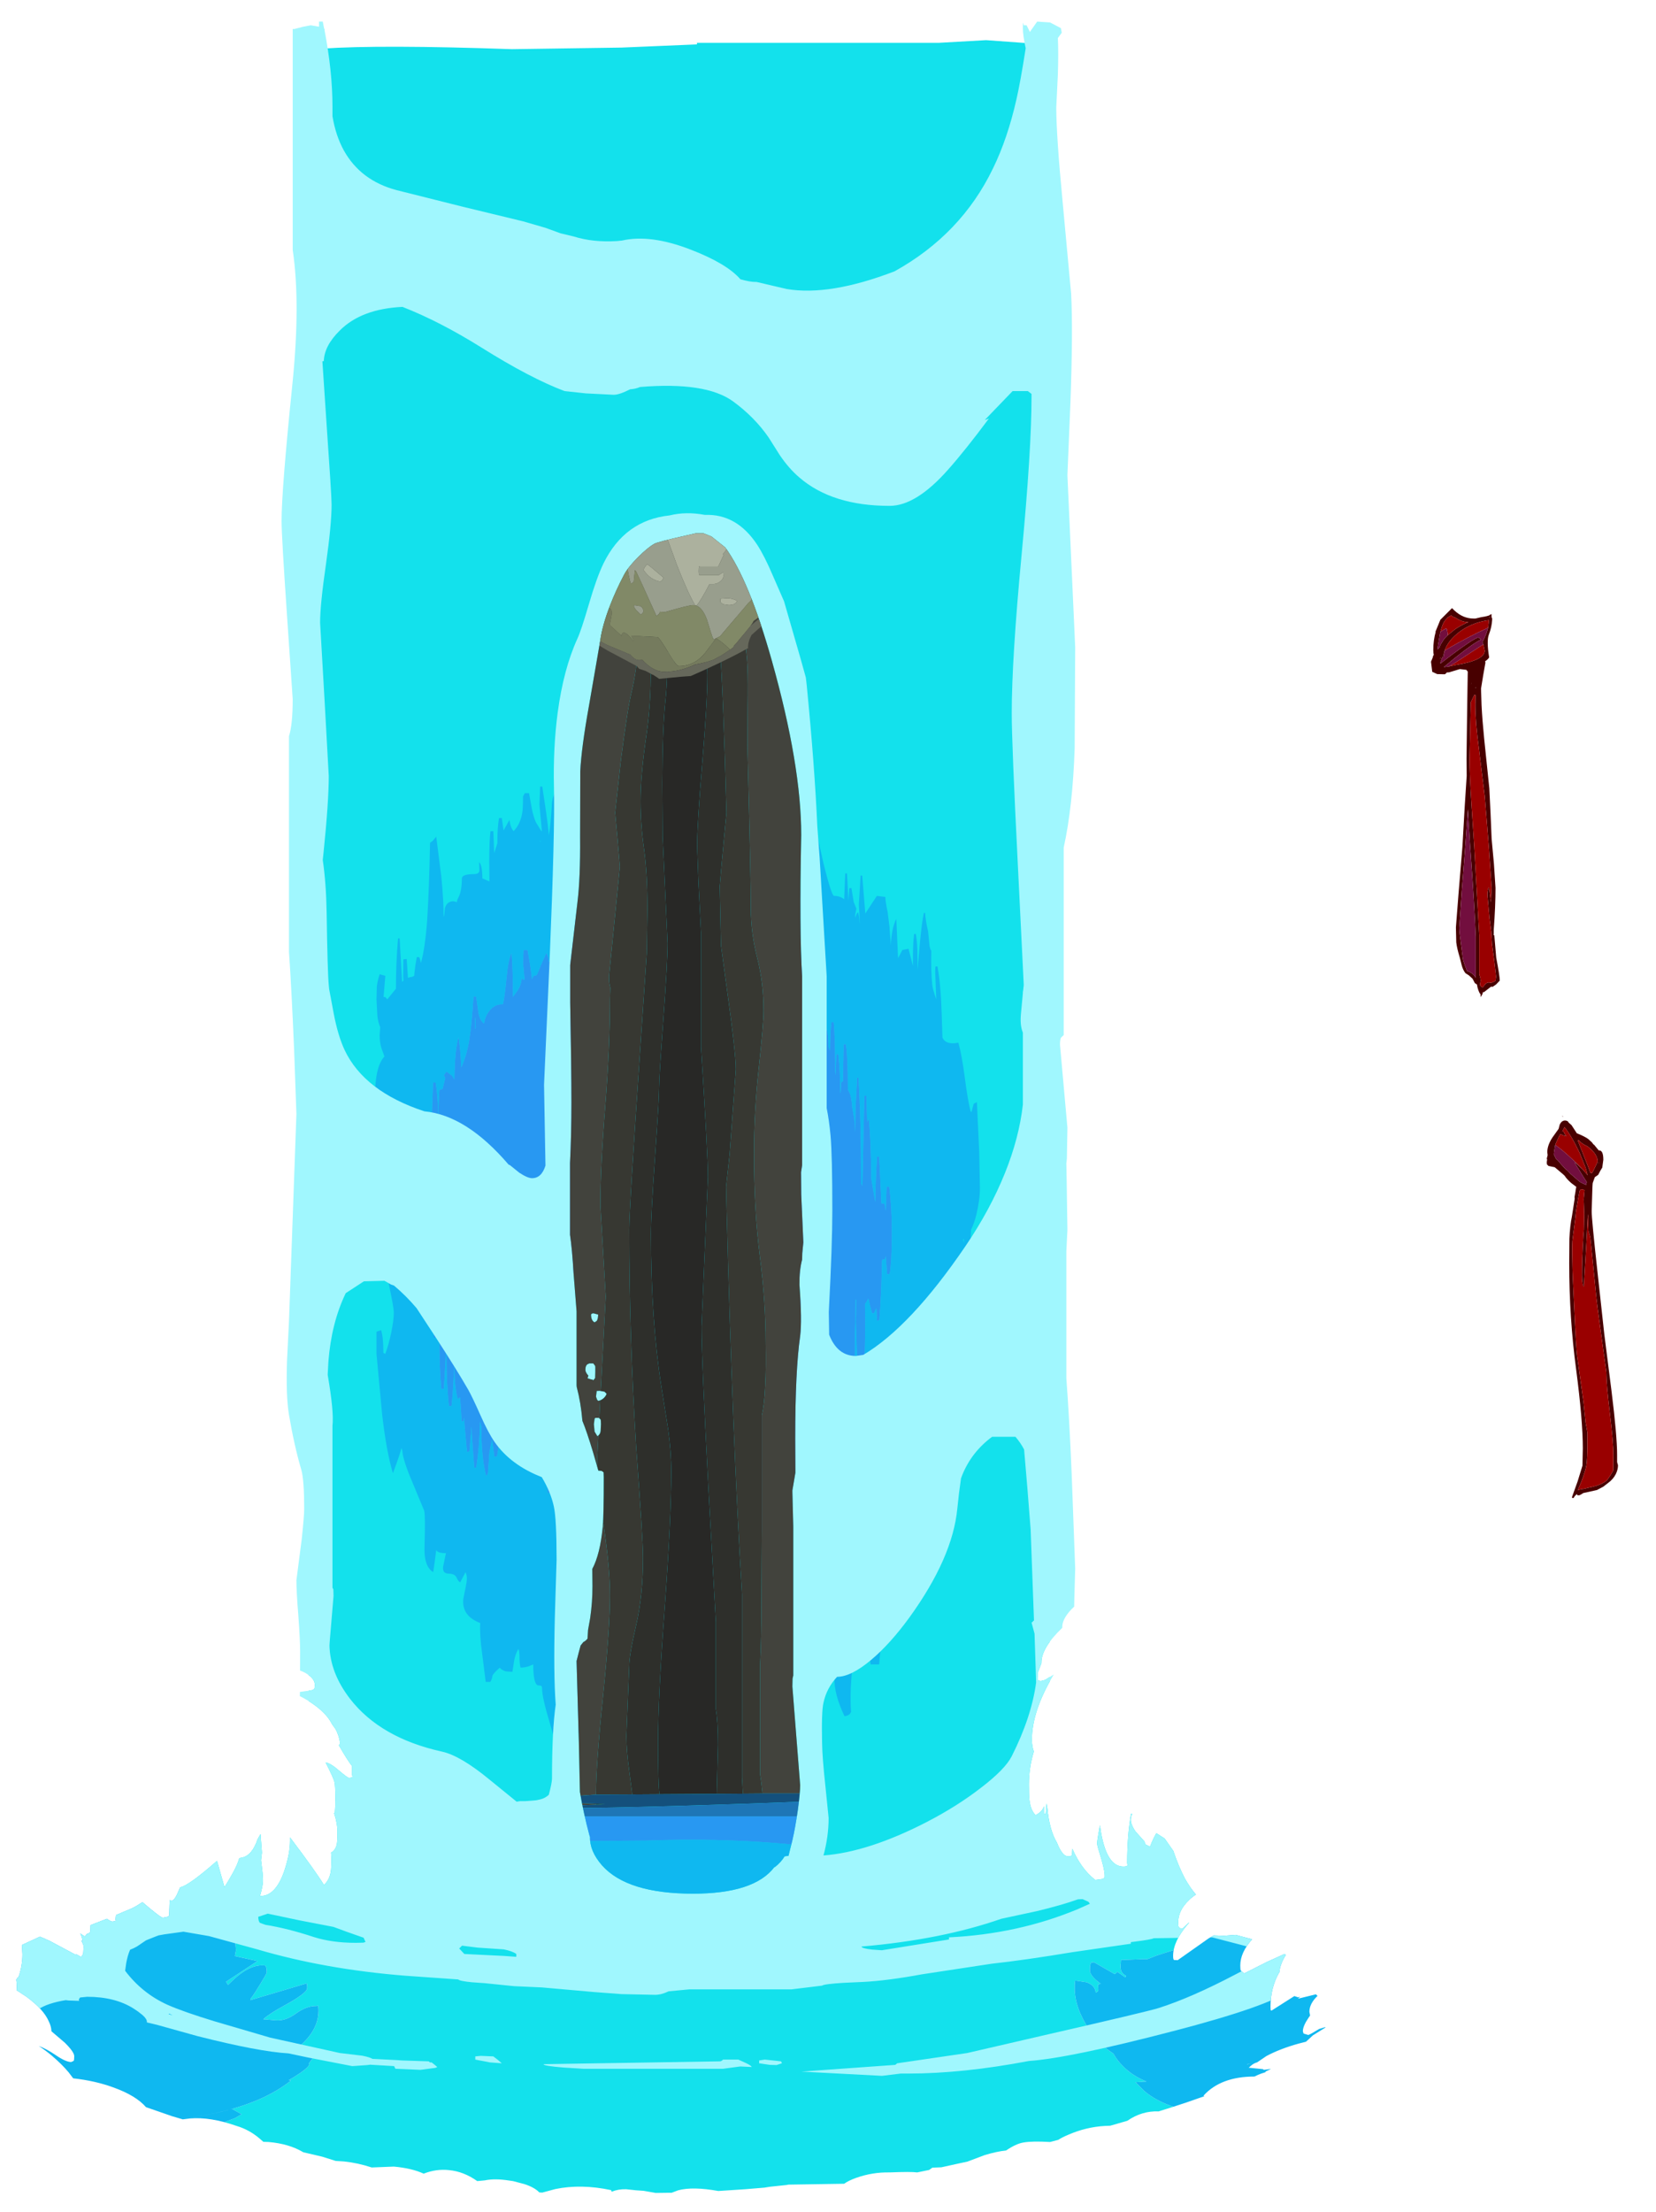 <?xml version="1.0" encoding="UTF-8" standalone="no"?>
<svg xmlns:ffdec="https://www.free-decompiler.com/flash" xmlns:xlink="http://www.w3.org/1999/xlink" ffdec:objectType="frame" height="625.2px" width="468.45px" xmlns="http://www.w3.org/2000/svg">
  <g transform="matrix(1.0, 0.0, 0.0, 1.0, 244.2, 678.2)">
    <clipPath id="clipPath0" transform="matrix(1.0, 0.0, 0.0, 1.0, 0.0, 0.0)">
      <path d="M66.95 -678.2 Q68.4 -676.55 69.65 -674.1 L70.85 -671.45 70.85 -280.8 71.55 -246.2 71.55 -245.1 79.4 -243.0 87.9 -240.35 Q82.5 -238.8 78.4 -235.9 L76.65 -234.5 Q72.7 -233.4 63.65 -232.95 63.65 -231.8 65.1 -230.85 L69.0 -228.75 68.45 -228.6 Q62.55 -227.1 58.9 -223.3 56.15 -220.4 56.3 -218.05 50.4 -212.4 50.4 -208.25 L50.4 -208.05 49.35 -205.3 49.45 -203.15 50.25 -203.0 51.4 -203.3 51.45 -203.4 51.55 -203.4 53.9 -204.85 53.65 -204.45 Q47.7 -194.4 47.7 -186.35 47.7 -185.25 48.0 -183.9 L48.25 -183.1 Q46.85 -178.4 46.85 -173.75 46.85 -170.45 47.0 -169.4 47.35 -166.45 48.75 -165.1 50.55 -166.0 51.15 -167.6 L51.15 -165.5 51.6 -165.5 51.85 -168.4 52.1 -166.95 Q52.35 -164.15 53.0 -161.7 53.7 -159.1 54.75 -157.4 56.3 -153.45 57.9 -153.45 58.8 -153.45 59.0 -153.75 L59.05 -154.05 59.15 -155.6 Q61.6 -150.0 65.35 -147.0 L65.6 -146.8 65.8 -146.8 67.6 -147.05 68.25 -147.35 Q68.5 -148.7 67.4 -152.5 66.15 -156.5 66.15 -157.05 66.15 -157.9 66.85 -161.75 L66.95 -162.25 67.3 -159.95 Q69.0 -150.55 73.6 -150.55 74.7 -150.55 74.8 -151.0 L74.65 -151.45 Q74.65 -159.4 75.75 -165.45 L76.1 -165.45 Q74.95 -163.45 77.0 -160.5 L79.6 -157.6 Q79.65 -156.9 80.05 -156.65 L80.6 -156.5 80.9 -156.15 81.25 -156.45 81.25 -156.5 Q81.85 -158.15 82.9 -160.0 L85.25 -158.5 87.7 -155.0 Q89.25 -150.45 91.0 -147.15 92.5 -144.5 94.1 -142.65 L93.35 -142.15 Q89.1 -138.75 89.1 -134.85 L89.15 -133.65 89.4 -133.35 89.35 -133.2 90.3 -133.05 92.1 -134.7 92.2 -134.7 91.85 -134.3 Q87.65 -129.45 87.65 -125.3 87.65 -124.3 87.9 -124.15 L88.95 -124.1 97.75 -130.3 99.15 -131.1 102.1 -131.0 105.35 -131.25 110.0 -130.0 Q106.65 -126.25 106.65 -122.6 106.65 -121.45 106.8 -121.15 L107.75 -120.35 114.2 -123.6 119.15 -125.85 119.55 -125.6 Q118.05 -123.25 117.7 -120.9 L117.75 -120.75 117.55 -120.45 Q115.2 -116.25 115.2 -110.9 L115.25 -109.95 115.5 -109.85 121.95 -113.95 123.0 -113.6 123.6 -113.75 122.95 -113.2 128.05 -114.45 128.5 -114.0 Q126.2 -111.8 126.2 -109.5 L126.4 -108.45 125.95 -107.8 Q124.35 -105.45 124.35 -104.0 L124.55 -103.35 125.9 -102.95 Q126.6 -103.2 128.95 -104.65 L130.75 -105.2 130.65 -105.0 127.2 -102.85 125.25 -101.05 123.1 -100.5 Q117.9 -99.05 114.05 -97.0 L111.4 -95.2 111.05 -95.1 Q110.15 -94.8 109.05 -93.7 L113.05 -93.3 113.3 -93.1 115.3 -93.35 115.15 -93.25 113.75 -92.6 113.85 -92.45 112.6 -92.05 111.6 -91.65 110.65 -91.2 Q101.15 -91.2 96.25 -85.8 L96.5 -85.65 91.35 -83.85 86.9 -82.4 83.55 -81.35 Q78.85 -81.55 74.7 -78.7 L71.95 -77.9 69.85 -77.3 68.45 -77.25 Q63.05 -76.95 58.0 -74.75 56.2 -74.0 55.15 -73.3 L52.85 -72.7 Q47.75 -73.0 45.25 -72.55 43.2 -72.2 40.4 -70.3 37.85 -70.05 34.35 -69.0 L29.45 -67.15 27.1 -66.65 22.1 -65.55 19.55 -65.45 18.65 -64.8 15.25 -64.1 Q13.55 -64.35 7.45 -64.1 2.6 -64.2 -2.05 -62.55 -4.25 -61.75 -5.4 -60.9 L-21.2 -60.65 -21.65 -60.55 -26.4 -60.05 -27.95 -59.8 -33.4 -59.35 -41.0 -58.85 Q-48.2 -60.15 -52.35 -59.05 L-54.2 -58.35 -55.05 -58.35 -58.7 -58.3 -62.15 -58.9 -64.3 -59.05 -67.1 -59.35 Q-69.35 -59.4 -71.15 -58.65 L-71.35 -59.1 Q-79.8 -60.9 -87.1 -59.4 L-90.8 -58.4 -91.65 -58.45 Q-92.95 -59.85 -95.85 -60.8 L-99.1 -61.65 -100.15 -61.8 Q-104.25 -62.45 -107.05 -61.85 L-109.2 -61.65 Q-113.0 -64.35 -117.15 -64.75 -120.8 -65.15 -124.35 -63.75 -127.75 -65.3 -132.8 -65.75 L-139.05 -65.5 Q-143.0 -66.8 -146.9 -67.2 L-149.25 -67.35 -153.05 -68.55 -158.4 -69.8 Q-162.4 -72.2 -168.2 -72.7 L-169.7 -72.75 -170.85 -73.75 Q-173.75 -76.2 -177.3 -77.25 -184.7 -79.85 -190.5 -79.35 L-192.5 -79.1 -195.2 -79.9 -195.4 -79.95 -202.9 -82.55 Q-205.75 -85.85 -212.2 -88.15 -217.25 -90.0 -223.5 -90.7 L-224.75 -92.35 Q-226.7 -94.7 -229.6 -97.15 -231.45 -98.7 -233.25 -99.85 -231.1 -99.05 -228.65 -97.4 -225.7 -95.35 -224.1 -95.3 -223.45 -95.55 -223.35 -95.65 -223.2 -95.9 -223.2 -96.95 -223.2 -98.15 -225.9 -100.8 L-229.65 -104.0 Q-229.7 -105.4 -230.4 -106.8 -231.9 -110.25 -236.75 -113.8 L-239.5 -115.6 -239.45 -116.55 -239.5 -117.75 -239.6 -118.6 -239.2 -119.2 -238.95 -119.35 Q-237.85 -122.5 -237.85 -125.8 L-238.0 -128.4 -232.9 -130.75 -230.7 -129.8 -230.15 -129.55 -222.75 -125.6 -222.65 -125.8 -221.25 -125.0 -220.8 -125.65 -220.65 -126.15 -220.55 -128.0 Q-220.55 -128.4 -221.25 -129.75 L-220.8 -129.35 Q-220.95 -130.5 -221.5 -131.65 L-220.2 -130.8 -219.7 -131.4 -219.65 -131.55 -219.45 -131.5 -219.0 -131.8 -218.75 -132.0 -218.65 -132.2 -218.6 -133.7 -218.6 -134.0 -213.95 -135.8 Q-212.85 -135.0 -212.35 -135.0 L-211.4 -135.2 -211.55 -135.45 -211.4 -136.85 -206.9 -138.75 Q-205.8 -139.25 -203.9 -140.5 -198.8 -136.1 -198.1 -136.1 L-196.65 -136.4 -196.35 -136.7 -196.2 -141.1 -196.05 -141.0 -195.35 -141.0 Q-194.7 -141.35 -193.95 -143.05 L-193.25 -144.7 Q-190.9 -145.1 -182.9 -152.1 L-182.8 -152.15 -180.7 -144.75 Q-178.15 -148.85 -177.25 -150.9 -176.8 -151.95 -176.5 -152.95 L-175.7 -153.1 Q-172.85 -153.75 -171.35 -158.25 L-170.5 -159.75 -170.1 -154.5 -170.35 -152.35 -170.25 -151.5 Q-169.8 -148.2 -169.8 -146.65 -169.8 -145.2 -170.65 -142.25 L-170.45 -142.25 Q-166.25 -142.25 -163.8 -149.25 -162.15 -154.2 -162.15 -157.9 L-162.15 -158.8 Q-154.9 -149.2 -152.55 -145.35 -151.05 -146.75 -150.65 -149.0 -150.45 -150.05 -150.45 -153.0 L-150.55 -154.5 Q-149.35 -155.15 -148.95 -156.75 -148.75 -157.55 -148.75 -160.35 -148.75 -162.85 -149.7 -165.65 L-149.5 -165.75 Q-149.35 -167.1 -149.35 -169.65 -149.35 -173.5 -149.55 -174.3 -149.85 -175.65 -152.1 -180.0 -150.7 -179.8 -148.25 -177.65 -145.9 -175.65 -145.5 -175.65 -144.55 -175.65 -144.5 -176.0 L-144.6 -176.4 -144.6 -178.95 Q-145.85 -180.5 -148.35 -184.85 -148.0 -185.15 -148.0 -185.55 -148.35 -187.75 -149.3 -189.45 L-150.3 -190.85 Q-151.25 -192.8 -153.4 -194.75 -156.45 -197.5 -161.3 -199.65 L-156.05 -200.4 -155.35 -200.7 Q-155.15 -200.95 -155.15 -201.95 -155.15 -203.4 -156.85 -204.65 -158.6 -206.0 -161.25 -206.45 L-162.35 -206.6 -162.35 -206.7 Q-164.3 -208.65 -165.4 -209.15 L-175.85 -208.55 -178.75 -208.05 -178.6 -208.35 Q-177.95 -210.05 -177.95 -212.35 -177.95 -215.0 -178.9 -216.5 -180.55 -214.0 -182.85 -211.85 -187.45 -207.6 -193.25 -207.6 -193.65 -207.6 -196.7 -210.15 -200.15 -213.05 -202.25 -214.05 -203.3 -214.75 -204.95 -215.3 -208.0 -219.3 -209.35 -220.35 -210.85 -221.5 -212.95 -222.35 -195.5 -230.6 -176.15 -236.95 L-176.35 -237.4 Q-176.9 -239.0 -176.65 -240.95 L-176.1 -263.7 -175.3 -298.15 -175.3 -405.65 -174.95 -406.65 -174.95 -668.65 -176.0 -669.75 -176.0 -671.85 Q-175.35 -673.75 -171.25 -674.45 L46.7 -675.15 Q59.0 -677.05 64.55 -675.5 65.7 -677.4 66.95 -678.2" fill="#666666" fill-rule="evenodd" stroke="none"/>
      <path d="M222.15 -234.35 L220.9 -235.75 221.55 -235.25 222.35 -234.25 222.15 -234.35" fill="#ff0000" fill-rule="evenodd" stroke="none"/>
    </clipPath>
    <g clip-path="url(#clipPath0)">
      <use ffdec:characterId="1454" height="613.85" transform="matrix(1.0, 0.0, 0.0, 1.0, -243.65, -666.85)" width="381.85" xlink:href="#shape1"/>
      <use ffdec:characterId="1482" height="587.85" transform="matrix(1.0, 0.0, 0.0, 1.0, -244.1, -672.1)" width="381.15" xlink:href="#shape2"/>
    </g>
    <clipPath id="clipPath1" transform="matrix(1.0, 0.0, 0.0, 1.0, 0.0, 0.0)">
      <path d="M-76.0 -277.15 L-76.2 -275.6 -76.0 -273.5 -75.2 -272.2 Q-74.6 -272.6 -74.4 -273.2 L-74.3 -273.65 -74.2 -275.6 Q-74.2 -276.85 -74.35 -277.0 L-74.8 -277.4 -75.8 -277.4 -76.0 -277.15 M-74.6 -285.05 L-75.4 -285.0 -75.6 -283.4 -75.3 -282.55 -75.0 -282.2 Q-74.05 -282.35 -73.35 -283.05 -72.8 -283.6 -72.6 -284.2 L-73.2 -284.8 -74.6 -285.05 M-75.8 -291.8 L-75.85 -292.1 -76.3 -292.7 -76.4 -292.8 -77.6 -292.8 -77.6 -292.7 -77.85 -292.65 Q-78.6 -292.3 -78.6 -291.0 -78.6 -290.35 -77.95 -289.55 L-77.75 -289.35 -78.0 -288.6 -76.8 -288.2 -76.7 -288.3 -76.4 -288.0 -75.85 -288.65 -75.8 -290.4 -75.8 -291.5 -75.8 -291.6 -75.8 -291.8 M-75.4 -304.8 Q-75.0 -305.4 -75.0 -306.6 L-76.3 -306.95 Q-76.85 -306.95 -77.0 -306.6 -77.0 -304.9 -76.0 -304.4 L-75.4 -304.8 M-45.2 -527.45 L-42.95 -526.55 -39.05 -523.45 Q-32.25 -514.15 -25.85 -491.4 -17.55 -461.9 -17.55 -442.15 -18.1 -415.1 -17.3 -402.25 L-17.3 -348.8 -17.6 -346.85 -17.55 -340.55 -16.95 -327.0 -17.25 -323.95 -17.3 -322.15 Q-18.1 -319.15 -18.05 -315.0 -17.3 -305.0 -17.85 -300.55 -19.25 -290.85 -19.25 -271.55 L-19.2 -261.9 -20.05 -256.9 -20.05 -256.45 -19.8 -246.6 -19.8 -204.6 -20.0 -203.7 -20.05 -201.45 -18.95 -187.5 -17.85 -173.6 Q-17.85 -171.5 -18.5 -166.6 -19.25 -161.4 -20.05 -158.0 L-21.15 -153.6 -22.25 -153.45 Q-23.2 -151.85 -24.95 -150.45 L-25.15 -150.4 Q-30.85 -142.9 -48.15 -142.9 -66.8 -142.9 -73.9 -150.9 -77.4 -154.9 -77.3 -158.9 L-77.45 -159.35 Q-79.1 -165.45 -80.15 -171.65 L-80.45 -185.65 -81.1 -208.65 -80.45 -211.2 -79.95 -213.05 -79.2 -214.0 Q-78.7 -214.25 -78.3 -214.65 L-78.0 -215.0 -77.85 -217.45 -77.25 -220.8 Q-76.6 -225.3 -76.6 -229.8 L-76.65 -234.7 Q-74.45 -238.8 -73.7 -246.55 -73.4 -249.55 -73.4 -260.6 L-73.45 -262.0 -74.0 -262.4 -74.95 -262.5 -76.4 -267.55 Q-78.2 -273.55 -79.45 -276.55 -79.9 -281.8 -81.05 -286.1 L-81.1 -286.65 -81.1 -307.5 -81.95 -318.3 Q-82.35 -325.15 -82.95 -329.15 L-82.95 -349.45 Q-82.55 -357.6 -82.55 -366.55 -82.55 -375.95 -82.9 -394.75 L-82.9 -405.4 -80.85 -423.15 Q-80.0 -430.0 -80.1 -441.55 L-80.05 -460.15 Q-79.75 -466.7 -77.6 -478.65 L-74.4 -497.15 Q-73.85 -501.25 -71.65 -507.0 -69.9 -511.5 -67.7 -515.65 -66.6 -517.8 -63.7 -520.7 -61.0 -523.4 -59.15 -524.45 -58.3 -525.0 -49.8 -526.9 L-47.4 -527.45 -45.2 -527.45" fill="#00ff00" fill-rule="evenodd" stroke="none"/>
    </clipPath>
    <g clip-path="url(#clipPath1)">
      <use ffdec:characterId="1457" height="481.05" transform="matrix(1.0, 0.0, 0.0, 1.0, -133.35, -586.75)" width="159.35" xlink:href="#shape4"/>
    </g>
    <use ffdec:characterId="1485" height="108.2" transform="matrix(1.0, 0.0, 0.0, 1.0, 193.35, -362.85)" width="20.15" xlink:href="#shape5"/>
    <use ffdec:characterId="1486" height="109.95" transform="matrix(1.0, 0.0, 0.0, 1.0, 160.6, -506.3)" width="19.45" xlink:href="#shape6"/>
  </g>
  <defs>
    <g id="shape1" transform="matrix(1.0, 0.0, 0.0, 1.0, 243.65, 666.85)">
      <path d="M-197.4 -165.3 Q-192.25 -167.05 -187.6 -168.05 -178.5 -170.05 -171.35 -169.2 L-170.6 -169.1 -169.9 -169.0 -169.2 -168.85 -168.55 -168.7 Q-166.0 -168.15 -164.0 -167.05 L-163.2 -166.6 -163.05 -170.25 Q-162.45 -169.7 -161.7 -169.7 -157.0 -169.7 -156.85 -194.25 -156.75 -207.55 -157.6 -231.1 L-157.85 -631.15 Q-158.3 -637.25 -158.0 -652.05 -158.15 -658.9 -159.1 -663.85 L-153.1 -664.45 Q-136.6 -665.6 -99.35 -664.3 L-68.4 -664.75 -47.05 -665.65 -47.05 -666.1 21.45 -666.1 34.75 -666.85 45.75 -666.05 Q50.5 -665.15 53.25 -663.35 L53.5 -663.2 53.55 -663.15 52.85 -606.75 52.6 -237.65 52.85 -195.4 56.7 -194.1 57.25 -194.6 Q57.95 -194.1 58.8 -194.1 60.25 -194.1 61.2 -195.0 L61.2 -194.8 Q58.5 -190.2 58.5 -185.3 58.5 -182.4 58.85 -181.65 59.8 -179.75 64.15 -177.45 L79.8 -174.0 84.6 -172.85 Q96.3 -170.0 102.8 -167.8 L97.1 -168.1 Q96.85 -168.35 96.85 -165.75 L98.9 -159.3 100.9 -152.9 Q100.9 -151.55 99.65 -148.6 97.95 -144.6 95.55 -144.6 L92.95 -144.4 Q92.5 -144.1 92.5 -142.4 92.5 -141.05 93.5 -139.95 94.5 -138.85 94.5 -137.55 L92.35 -134.35 Q90.15 -131.2 90.15 -127.7 L83.1 -125.45 80.4 -124.4 80.15 -124.4 79.5 -124.4 72.9 -124.15 72.85 -123.3 Q72.65 -122.2 72.9 -121.3 73.25 -120.15 74.35 -119.7 L74.15 -119.25 73.9 -119.4 71.9 -120.8 71.15 -120.15 65.3 -123.5 64.45 -123.45 64.25 -122.9 Q64.1 -122.55 64.1 -121.25 64.1 -119.65 67.15 -117.45 L67.5 -117.55 66.4 -117.2 66.5 -115.65 Q66.4 -115.15 65.75 -114.95 65.6 -116.95 63.2 -117.85 L60.0 -118.35 Q59.8 -118.45 59.8 -116.2 59.8 -110.65 63.95 -104.4 66.75 -100.25 70.75 -97.7 71.75 -95.85 73.35 -94.25 76.1 -91.4 80.1 -89.8 L77.0 -89.6 79.4 -87.2 Q84.7 -82.65 94.2 -81.1 L91.35 -80.2 Q86.8 -78.75 80.35 -77.0 L88.35 -77.35 88.95 -76.2 Q77.3 -72.7 43.0 -67.55 L41.2 -67.1 Q-4.7 -56.1 -19.2 -56.1 L-26.2 -56.75 -32.6 -57.7 -60.2 -57.8 Q-63.6 -56.3 -72.5 -55.0 -86.0 -53.0 -103.4 -53.0 -116.6 -53.0 -123.5 -58.1 L-123.35 -60.15 Q-154.05 -62.2 -178.6 -69.8 L-181.15 -78.15 -177.7 -79.45 -175.85 -80.55 -178.55 -82.05 Q-185.5 -80.1 -194.25 -79.15 -195.35 -77.2 -195.35 -76.15 L-195.35 -75.95 Q-198.35 -77.25 -201.0 -78.6 -182.55 -79.7 -170.9 -84.75 -165.85 -86.95 -161.9 -90.05 L-162.5 -90.2 -161.2 -90.95 Q-157.15 -93.45 -156.7 -94.6 L-156.8 -94.95 -155.45 -96.75 -155.9 -98.1 -157.95 -98.75 -162.15 -97.75 Q-154.1 -103.15 -154.1 -109.8 -154.1 -111.2 -154.3 -111.3 L-154.55 -111.15 Q-157.4 -111.25 -160.45 -109.05 -163.45 -106.85 -166.2 -107.1 L-169.7 -107.4 Q-168.2 -108.85 -163.9 -111.2 -157.3 -114.8 -157.3 -116.2 -157.3 -117.55 -157.5 -117.55 L-157.75 -117.45 -172.9 -112.95 -173.35 -112.8 -173.35 -112.9 -173.35 -113.15 Q-172.8 -113.7 -170.75 -117.05 -168.75 -120.3 -168.75 -120.6 -168.75 -121.9 -168.95 -122.2 L-169.2 -122.6 Q-173.2 -123.1 -178.0 -118.75 L-179.7 -117.1 -180.25 -118.0 -171.35 -123.85 -176.35 -124.95 -177.75 -125.25 -177.45 -126.9 -177.75 -130.9 Q-178.05 -133.3 -177.8 -134.1 L-177.05 -134.1 -177.05 -134.4 -176.8 -136.95 -177.8 -137.15 -178.75 -136.65 Q-179.25 -136.35 -179.9 -136.35 -179.95 -134.8 -180.5 -133.25 L-180.7 -133.8 -181.65 -134.1 Q-185.1 -135.5 -187.05 -137.75 L-189.1 -140.55 -192.25 -141.05 Q-194.6 -148.45 -194.6 -151.95 L-194.3 -156.35 Q-194.1 -159.4 -194.45 -161.25 -195.05 -164.35 -197.4 -165.3 M136.5 -124.6 L138.2 -121.8 138.0 -118.3 Q137.7 -120.7 136.5 -124.6 M137.1 -112.4 Q136.3 -109.45 134.95 -106.85 133.7 -104.45 131.9 -102.25 129.8 -99.7 126.85 -97.25 L126.85 -97.3 126.8 -98.4 Q130.65 -100.45 134.1 -106.2 136.1 -109.6 137.1 -112.4 M-188.65 -73.25 L-189.0 -73.35 -188.7 -73.45 -188.65 -73.25 M108.65 -94.7 L109.6 -94.9 108.55 -94.6 108.65 -94.7 M78.95 -105.75 L79.4 -105.7 79.6 -105.4 78.95 -105.75 M-145.65 -140.3 L-145.55 -140.2 -145.3 -140.35 -145.65 -140.3" fill="#13e1ec" fill-rule="evenodd" stroke="none"/>
      <path d="M102.8 -167.8 Q105.5 -167.25 108.5 -166.0 L119.15 -161.4 Q124.0 -158.1 125.85 -154.05 L128.2 -146.45 133.9 -131.95 136.5 -124.6 Q137.7 -120.7 138.0 -118.3 L138.05 -117.2 Q138.05 -115.05 137.1 -112.4 136.1 -109.6 134.1 -106.2 130.65 -100.45 126.8 -98.4 L126.85 -97.3 126.85 -97.25 126.7 -97.1 126.25 -96.75 96.1 -81.75 95.5 -81.55 94.2 -81.1 Q84.7 -82.65 79.4 -87.2 L77.0 -89.6 80.1 -89.8 Q76.1 -91.4 73.35 -94.25 71.75 -95.85 70.75 -97.7 66.75 -100.25 63.95 -104.4 59.8 -110.65 59.8 -116.2 59.8 -118.45 60.0 -118.35 L63.2 -117.85 Q65.6 -116.95 65.75 -114.95 66.4 -115.15 66.5 -115.65 L66.4 -117.2 67.5 -117.55 67.15 -117.45 Q64.1 -119.65 64.1 -121.25 64.1 -122.55 64.25 -122.9 L64.45 -123.45 65.3 -123.5 71.15 -120.15 71.9 -120.8 73.9 -119.4 74.15 -119.25 74.35 -119.7 Q73.25 -120.15 72.9 -121.3 72.65 -122.2 72.85 -123.3 L72.9 -124.15 79.5 -124.4 80.15 -124.4 80.4 -124.4 83.1 -125.45 90.15 -127.7 Q90.15 -131.2 92.35 -134.35 L94.5 -137.55 Q94.5 -138.85 93.5 -139.95 92.5 -141.05 92.5 -142.4 92.5 -144.1 92.95 -144.4 L95.55 -144.6 Q97.95 -144.6 99.65 -148.6 100.9 -151.55 100.9 -152.9 L98.9 -159.3 96.85 -165.75 Q96.85 -168.35 97.1 -168.1 L102.8 -167.8 M-178.6 -69.8 Q-183.8 -71.4 -188.65 -73.25 L-188.7 -73.45 -189.0 -73.35 -190.9 -74.1 -195.35 -75.95 -195.35 -76.15 Q-195.35 -77.2 -194.25 -79.15 -185.5 -80.1 -178.55 -82.05 L-175.85 -80.55 -177.7 -79.45 -181.15 -78.15 -178.6 -69.8 M-201.0 -78.6 Q-205.9 -81.05 -209.75 -83.65 -210.1 -82.3 -211.85 -81.5 -213.4 -80.85 -214.75 -80.85 -217.5 -80.85 -219.65 -81.55 L-220.2 -81.75 Q-223.9 -83.15 -225.65 -86.85 L-225.65 -86.9 -225.7 -87.0 -225.7 -87.05 -225.75 -87.15 -226.25 -88.5 Q-236.05 -88.95 -240.75 -107.05 -243.2 -116.35 -243.65 -125.85 -243.65 -136.2 -230.2 -147.45 -218.65 -157.15 -202.5 -163.4 L-202.45 -164.5 -202.1 -165.5 -197.4 -165.3 Q-195.05 -164.35 -194.45 -161.25 -194.1 -159.4 -194.3 -156.35 L-194.6 -151.95 Q-194.6 -148.45 -192.25 -141.05 L-189.1 -140.55 -187.05 -137.75 Q-185.1 -135.5 -181.65 -134.1 L-180.7 -133.8 -180.5 -133.25 Q-179.95 -134.8 -179.9 -136.35 -179.25 -136.35 -178.75 -136.65 L-177.8 -137.15 -176.8 -136.95 -177.05 -134.4 -177.05 -134.1 -177.8 -134.1 Q-178.05 -133.3 -177.75 -130.9 L-177.45 -126.9 -177.75 -125.25 -176.35 -124.95 -171.35 -123.85 -180.25 -118.0 -179.7 -117.1 -178.0 -118.75 Q-173.2 -123.1 -169.2 -122.6 L-168.95 -122.2 Q-168.75 -121.9 -168.75 -120.6 -168.75 -120.3 -170.75 -117.05 -172.8 -113.7 -173.35 -113.15 L-173.35 -112.9 -173.35 -112.8 -172.9 -112.95 -157.75 -117.45 -157.5 -117.55 Q-157.3 -117.55 -157.3 -116.2 -157.3 -114.8 -163.9 -111.2 -168.2 -108.85 -169.7 -107.4 L-166.2 -107.1 Q-163.45 -106.85 -160.45 -109.05 -157.4 -111.25 -154.55 -111.15 L-154.3 -111.3 Q-154.1 -111.2 -154.1 -109.8 -154.1 -103.15 -162.15 -97.75 L-157.95 -98.75 -155.9 -98.1 -155.45 -96.75 -156.8 -94.95 -156.7 -94.6 Q-157.15 -93.45 -161.2 -90.95 L-162.5 -90.2 -161.9 -90.05 Q-165.85 -86.95 -170.9 -84.75 -182.55 -79.7 -201.0 -78.6 M78.95 -105.75 L79.6 -105.4 79.4 -105.7 78.95 -105.75 M108.65 -94.7 L108.55 -94.6 109.6 -94.9 108.65 -94.7 M-145.65 -140.3 L-145.3 -140.35 -145.55 -140.2 -145.65 -140.3" fill="#0fb8f0" fill-rule="evenodd" stroke="none"/>
    </g>
    <g id="shape2" transform="matrix(1.0, 0.0, 0.0, 1.0, 244.1, 672.1)">
      <path d="M-19.15 -402.3 L-19.0 -407.0 Q-19.0 -412.95 -20.3 -435.25 L-19.3 -433.6 Q-18.1 -429.25 -18.1 -424.65 -17.3 -428.55 -17.1 -433.9 L-16.9 -444.3 -15.8 -444.75 -13.8 -445.5 -11.15 -433.7 Q-8.95 -424.95 -8.25 -424.95 -6.6 -424.95 -5.4 -424.0 L-5.1 -431.3 -4.6 -431.3 -4.2 -423.8 -4.15 -423.85 -4.15 -424.2 -3.95 -427.15 -3.35 -427.15 -2.7 -423.2 -1.95 -421.35 -2.3 -419.5 -2.25 -418.7 Q-2.0 -420.0 -1.45 -420.3 -1.1 -419.05 -1.0 -417.3 L-0.95 -417.35 -1.25 -422.5 -0.75 -430.7 -0.3 -430.7 0.55 -420.35 0.6 -419.9 0.7 -420.15 3.85 -424.95 6.25 -424.65 Q6.25 -423.35 6.9 -420.4 L7.45 -415.95 7.45 -415.55 7.7 -412.5 7.8 -410.95 Q8.0 -415.85 9.35 -418.45 L9.75 -409.45 9.85 -407.35 11.05 -409.65 12.8 -410.0 14.0 -405.35 14.05 -405.05 14.05 -406.85 Q14.05 -411.9 14.4 -414.2 L14.85 -414.2 Q15.35 -411.9 15.35 -407.05 L15.35 -404.0 15.95 -410.85 Q16.55 -417.5 17.15 -420.15 L17.5 -420.1 Q17.6 -418.1 18.35 -414.85 L18.7 -411.25 Q18.8 -410.1 19.25 -409.4 19.1 -403.35 19.55 -399.6 19.65 -398.6 20.65 -395.7 L20.35 -403.45 Q20.35 -405.0 20.5 -405.0 L21.0 -405.0 Q21.95 -399.75 22.2 -391.25 L22.4 -384.9 Q23.35 -382.75 26.9 -383.45 27.85 -380.15 28.7 -373.75 29.55 -367.15 30.35 -364.1 L30.6 -363.8 31.25 -366.2 32.15 -366.65 32.8 -352.55 33.0 -342.4 Q33.0 -339.1 32.0 -334.85 31.35 -332.3 30.5 -330.6 L30.1 -322.75 32.4 -317.95 33.95 -314.65 Q33.65 -316.45 33.65 -317.85 33.65 -320.35 33.95 -321.3 L34.45 -321.3 35.2 -316.75 Q35.25 -321.35 36.35 -323.6 37.65 -313.3 37.65 -311.05 L37.0 -300.35 36.4 -300.15 35.4 -312.8 35.35 -311.2 35.3 -310.8 35.3 -310.0 35.4 -308.5 35.35 -307.3 35.35 -306.95 35.2 -304.15 35.05 -304.0 34.4 -297.5 Q33.35 -288.0 33.35 -286.5 33.35 -284.8 32.75 -283.35 L31.8 -280.95 Q31.7 -280.15 30.7 -279.05 29.55 -277.9 28.25 -277.35 28.25 -271.5 25.7 -266.55 25.7 -261.2 25.5 -259.7 24.7 -254.85 21.5 -252.05 L20.6 -254.25 19.55 -252.6 19.5 -252.7 20.75 -239.15 Q20.75 -237.05 19.95 -236.5 L16.85 -236.2 Q15.65 -236.2 15.25 -235.4 L15.4 -234.35 14.95 -234.15 Q14.6 -233.1 13.85 -233.0 L13.65 -233.5 13.25 -233.35 13.05 -233.2 13.1 -231.4 Q13.1 -229.85 12.05 -228.8 11.05 -227.75 11.05 -226.25 11.05 -224.35 10.75 -224.35 L10.4 -224.75 7.45 -224.75 7.45 -228.55 Q5.2 -217.0 4.5 -207.7 L2.1 -207.7 Q1.1 -214.85 -0.6 -221.45 L-1.05 -222.1 -2.9 -208.4 Q-3.9 -200.15 -3.45 -194.25 L-3.8 -193.7 Q-4.3 -193.2 -5.3 -193.05 -8.3 -199.3 -8.15 -203.95 L-9.2 -203.9 -11.4 -201.55 Q-16.8 -202.45 -17.8 -209.4 L-18.1 -215.0 Q-18.3 -218.25 -18.75 -219.5 L-19.0 -219.85 -20.05 -256.45 -20.1 -263.15 Q-18.9 -262.75 -18.7 -261.05 -18.35 -258.75 -16.85 -254.75 -16.45 -254.8 -16.0 -255.15 L-15.45 -255.4 Q-15.45 -260.55 -14.25 -269.55 -14.05 -263.45 -13.25 -259.15 L-12.55 -259.35 Q-11.8 -263.3 -11.55 -269.3 L-10.75 -268.1 Q-10.25 -268.45 -10.0 -269.05 -10.2 -270.9 -9.85 -274.55 L-9.75 -275.6 -9.45 -273.5 Q-9.0 -273.85 -9.0 -274.3 -8.35 -278.65 -8.35 -287.85 L-8.35 -288.35 -8.15 -288.6 Q-8.0 -283.2 -7.55 -280.45 L-7.05 -280.45 Q-6.75 -281.65 -6.6 -283.45 -6.5 -277.95 -6.1 -274.95 L-5.55 -274.95 Q-4.9 -279.2 -4.9 -288.45 L-4.9 -291.25 -4.8 -291.95 -4.7 -288.2 Q-4.4 -280.15 -3.95 -275.7 L-3.2 -275.8 Q-2.35 -284.05 -2.35 -297.1 L-2.35 -301.75 -2.15 -310.9 -2.0 -310.7 -2.1 -304.6 -1.8 -295.6 Q-1.4 -287.15 -0.75 -282.4 -0.2 -282.8 -0.05 -283.35 0.55 -294.55 0.55 -304.6 L0.5 -309.6 0.55 -309.65 1.45 -311.1 1.95 -308.9 2.5 -306.95 3.0 -306.95 3.7 -308.4 3.9 -304.8 4.55 -305.05 Q5.15 -312.2 5.3 -321.8 L5.6 -322.35 5.7 -322.0 6.2 -322.4 6.35 -323.2 6.75 -317.9 7.5 -318.15 Q8.1 -321.9 8.1 -329.75 8.1 -336.9 7.35 -342.75 L6.6 -342.75 6.35 -335.95 6.0 -338.0 5.15 -338.0 4.5 -351.25 3.9 -351.25 Q3.5 -345.1 3.4 -338.4 L2.3 -344.85 Q2.2 -356.0 1.55 -362.05 L1.1 -361.05 0.9 -368.45 0.3 -368.45 -0.25 -342.95 -0.6 -343.7 Q-0.6 -361.25 -1.35 -373.55 L-1.75 -373.55 -2.15 -365.55 -2.3 -358.15 -2.35 -359.1 Q-2.35 -361.3 -3.1 -365.05 -3.3 -368.3 -4.0 -369.55 L-4.35 -370.2 -4.35 -370.65 Q-4.35 -379.2 -4.9 -383.0 L-5.55 -383.0 -5.75 -372.55 -6.3 -372.2 Q-6.3 -369.5 -6.5 -369.15 -6.5 -375.2 -7.05 -380.2 L-7.6 -380.2 -7.85 -374.25 -7.95 -375.15 -7.95 -376.6 Q-7.95 -384.9 -8.35 -389.25 L-9.0 -389.25 Q-9.35 -386.6 -9.4 -381.25 L-9.85 -382.35 -9.85 -383.1 Q-9.85 -385.4 -10.3 -387.3 L-11.8 -392.45 -12.8 -391.5 Q-13.0 -397.3 -13.45 -402.35 L-14.2 -402.35 -14.2 -400.9 -14.9 -410.0 -15.45 -410.0 Q-16.05 -403.35 -16.1 -392.0 L-16.35 -391.75 -16.4 -391.95 Q-16.6 -400.65 -17.1 -407.4 L-17.65 -407.4 -17.95 -397.6 -19.05 -402.5 -19.15 -402.3 M28.25 -327.85 L28.5 -326.8 28.45 -328.0 28.25 -327.85 M-79.5 -240.6 L-79.5 -188.35 -81.1 -188.35 Q-81.25 -189.9 -82.5 -192.8 -83.85 -195.9 -84.05 -197.05 -84.05 -186.85 -84.85 -181.45 L-86.05 -181.15 Q-86.35 -183.4 -88.7 -191.25 -90.85 -198.35 -90.85 -200.8 -90.85 -201.6 -91.25 -201.7 L-92.1 -201.8 Q-93.35 -202.35 -93.35 -207.7 L-94.45 -207.25 Q-95.65 -206.8 -96.95 -206.8 -97.25 -207.7 -97.25 -210.4 L-97.3 -210.95 Q-97.35 -211.65 -97.55 -212.05 -98.35 -210.85 -98.75 -208.8 L-99.25 -205.6 -101.2 -205.75 Q-102.55 -206.25 -102.8 -206.8 -104.6 -205.25 -104.9 -204.5 -104.95 -203.7 -105.5 -202.75 L-106.8 -202.75 -107.85 -211.05 Q-108.55 -216.1 -108.35 -219.4 -113.6 -221.4 -113.15 -226.15 L-112.4 -229.9 Q-111.95 -232.0 -112.25 -233.0 L-112.5 -233.8 -114.0 -230.95 Q-114.45 -230.95 -115.0 -232.15 -115.5 -233.35 -117.2 -233.35 -119.1 -233.35 -118.85 -235.35 L-118.05 -239.15 Q-120.45 -239.15 -120.8 -240.05 L-121.2 -236.9 -121.65 -233.8 Q-124.4 -235.4 -124.1 -241.45 -123.85 -249.65 -124.2 -251.15 L-127.65 -259.45 Q-130.3 -265.7 -130.4 -268.2 L-130.65 -268.85 Q-130.9 -267.5 -133.05 -261.75 -134.9 -267.9 -136.1 -278.35 L-137.7 -295.5 -137.7 -301.75 -136.4 -302.2 Q-135.75 -300.3 -135.75 -295.75 L-135.2 -295.5 Q-134.25 -298.05 -133.55 -301.4 -132.8 -305.0 -132.8 -307.2 -132.8 -308.5 -134.05 -314.45 -135.3 -320.65 -135.45 -323.7 L-136.8 -323.7 -136.95 -319.0 -137.7 -318.1 Q-140.5 -321.15 -141.1 -327.65 -141.3 -329.45 -141.3 -338.9 L-141.0 -357.25 -140.1 -357.25 Q-139.75 -355.6 -139.5 -352.6 L-139.2 -348.2 Q-137.3 -351.95 -138.0 -364.55 -138.65 -376.15 -135.45 -379.55 L-136.35 -382.05 Q-136.8 -383.6 -136.8 -385.55 L-136.65 -387.85 Q-137.25 -389.25 -137.45 -391.05 L-137.7 -395.7 -137.6 -399.4 Q-137.4 -401.0 -136.8 -402.8 L-135.2 -402.35 -135.7 -396.35 -135.2 -396.35 -134.65 -395.7 -132.2 -398.7 Q-132.2 -406.05 -131.6 -412.95 L-131.15 -412.95 -130.45 -400.65 -130.1 -401.0 -130.15 -402.45 -130.1 -407.0 -129.15 -407.1 -128.8 -401.8 -128.1 -402.0 Q-127.55 -402.0 -127.0 -402.4 L-127.0 -402.85 -126.7 -405.3 -126.3 -407.65 -125.65 -407.65 Q-125.25 -406.95 -125.15 -405.95 -123.95 -410.05 -123.35 -418.25 -122.8 -426.85 -122.55 -439.95 L-121.85 -440.45 -120.8 -441.7 -119.35 -430.3 Q-118.7 -423.6 -118.7 -418.95 -118.5 -419.4 -118.35 -421.45 -117.85 -423.35 -116.0 -423.45 L-114.9 -423.2 Q-115.05 -423.5 -114.45 -424.65 -113.55 -426.45 -113.55 -429.85 -113.55 -431.1 -110.15 -431.1 -108.4 -431.1 -108.6 -432.45 L-108.65 -434.5 Q-107.75 -433.6 -107.75 -429.9 L-106.25 -429.25 -105.75 -429.05 -105.8 -434.5 Q-105.8 -440.5 -105.45 -443.25 L-104.65 -443.25 -104.4 -437.05 -103.5 -439.85 -103.5 -440.5 Q-103.5 -443.95 -103.05 -446.95 L-102.25 -446.95 -101.75 -443.45 -100.1 -446.4 Q-99.75 -444.1 -98.9 -443.25 -96.95 -445.3 -96.45 -448.55 -96.25 -449.65 -96.25 -453.05 L-95.75 -454.0 -94.55 -454.0 -93.8 -449.85 Q-93.35 -447.4 -92.6 -445.75 L-91.25 -443.55 -90.9 -443.15 -91.6 -450.75 -91.4 -455.85 -90.8 -455.85 -89.75 -448.85 Q-89.1 -444.35 -88.95 -442.1 -88.4 -445.2 -88.05 -451.2 -87.9 -453.05 -86.75 -454.95 L-86.25 -451.8 -85.15 -444.3 -84.65 -444.3 -83.7 -448.4 Q-83.0 -451.85 -83.0 -453.25 L-83.35 -460.9 Q-82.4 -463.15 -82.05 -467.4 L-81.95 -475.75 -81.95 -476.0 -81.1 -476.0 Q-80.45 -467.1 -79.8 -462.6 -79.15 -457.75 -76.95 -455.15 L-77.3 -452.3 Q-79.95 -430.4 -81.1 -424.2 L-81.1 -416.65 -81.35 -414.1 -81.3 -412.95 -81.7 -412.9 Q-81.7 -411.2 -81.85 -411.05 -81.85 -412.15 -82.4 -413.0 -82.8 -413.75 -82.6 -415.55 L-82.6 -421.0 -84.5 -421.0 -84.8 -416.6 -85.15 -412.3 -86.75 -409.75 Q-86.8 -412.1 -87.25 -413.05 L-88.0 -413.05 -88.2 -409.1 -88.1 -407.6 -88.9 -406.25 -89.1 -407.6 -89.65 -408.85 -91.25 -405.25 Q-92.3 -402.5 -92.5 -402.5 -93.4 -402.5 -93.55 -401.75 L-93.75 -401.4 -93.75 -401.65 Q-93.75 -402.8 -94.95 -409.65 L-96.1 -409.65 -96.25 -406.0 -95.8 -401.2 -96.25 -401.35 -96.65 -401.75 Q-96.65 -400.1 -97.7 -398.35 L-99.1 -396.4 Q-99.1 -404.95 -99.5 -408.85 -100.4 -407.05 -100.9 -402.0 -101.45 -396.1 -101.95 -394.3 -104.3 -394.45 -105.9 -392.3 -107.05 -390.75 -107.25 -388.85 -108.4 -389.7 -108.8 -391.65 L-109.5 -396.5 -110.25 -396.5 Q-110.8 -388.25 -111.45 -384.25 -112.2 -379.85 -113.7 -376.45 -113.95 -381.85 -114.5 -385.1 -115.55 -381.4 -115.65 -373.2 L-115.7 -373.1 -116.3 -374.1 -117.9 -375.3 -118.65 -374.25 -118.25 -373.45 -118.95 -370.65 -119.05 -370.3 -119.9 -370.25 Q-120.25 -366.2 -120.25 -358.1 -120.25 -349.35 -118.95 -345.9 -118.3 -347.8 -117.95 -351.3 -117.85 -345.45 -116.85 -342.0 L-116.05 -345.7 -116.1 -339.05 Q-116.1 -333.15 -115.7 -328.15 L-116.1 -329.1 Q-117.45 -332.2 -118.65 -332.75 L-119.85 -325.85 -120.4 -320.35 -119.55 -310.65 -119.9 -297.6 Q-119.9 -291.5 -119.35 -285.5 L-118.65 -285.6 -118.0 -296.4 -117.85 -298.35 -117.9 -295.85 Q-117.9 -286.7 -117.2 -280.7 L-116.45 -280.8 Q-115.9 -286.2 -115.7 -292.5 -115.65 -286.0 -114.7 -282.65 L-114.1 -283.2 -114.05 -283.2 -113.6 -276.4 -113.1 -276.4 -112.9 -277.45 -112.8 -275.5 -112.1 -267.7 -111.4 -267.95 -110.8 -275.0 -110.75 -272.95 -110.05 -263.3 -109.5 -263.3 Q-108.6 -268.5 -108.4 -276.3 L-108.05 -274.95 Q-108.05 -266.3 -106.7 -260.95 -106.25 -261.35 -106.15 -261.8 L-105.75 -267.7 -105.0 -271.25 -104.35 -266.35 -103.6 -266.5 Q-102.8 -270.6 -102.7 -275.85 L-102.5 -276.0 -102.65 -273.45 Q-102.7 -272.15 -100.35 -271.65 -100.0 -272.05 -100.0 -272.6 L-100.5 -273.55 -99.5 -272.6 -98.5 -273.8 -97.0 -275.3 -96.65 -274.2 -96.45 -273.1 Q-93.2 -273.8 -92.9 -275.85 -92.55 -278.55 -91.4 -279.4 L-89.8 -270.9 -89.8 -269.05 Q-89.8 -260.3 -89.25 -256.1 L-88.5 -256.35 Q-88.2 -258.8 -88.05 -262.65 -87.35 -258.75 -87.15 -255.6 L-86.55 -255.6 Q-86.1 -256.65 -86.1 -259.0 L-86.05 -259.0 Q-85.2 -259.55 -84.55 -259.55 L-83.75 -254.4 -83.2 -249.3 -82.4 -242.7 Q-82.05 -240.75 -80.95 -238.75 -80.4 -239.2 -79.5 -240.6 M-91.4 -440.5 L-91.3 -440.1 -91.25 -440.5 -91.4 -440.5 M-120.95 -323.3 L-121.45 -323.3 Q-122.05 -316.5 -122.05 -310.8 -122.05 -307.25 -121.45 -300.0 L-120.7 -300.2 Q-120.25 -306.8 -120.25 -311.0 -120.25 -314.95 -120.95 -323.3 M-117.05 -325.4 L-117.05 -329.9 Q-116.6 -328.2 -116.85 -325.4 L-117.05 -325.4 M-121.45 -352.35 L-120.95 -352.35 Q-120.25 -356.75 -120.25 -362.55 -120.25 -367.8 -120.95 -372.2 L-121.7 -372.2 -122.05 -362.55 Q-122.05 -357.15 -121.45 -352.35 M-115.65 -359.4 L-115.55 -359.25 -115.45 -357.0 -115.55 -357.0 -115.65 -359.4 M-109.85 -390.55 Q-109.65 -390.35 -109.65 -387.5 L-109.85 -387.5 -109.85 -390.55" fill="#0fb8f0" fill-rule="evenodd" stroke="none"/>
      <path d="M-20.1 -263.15 L-20.2 -267.9 Q-20.3 -278.55 -20.05 -284.0 -19.8 -289.25 -18.75 -300.95 L-17.85 -312.6 Q-17.85 -320.95 -19.45 -337.1 -21.1 -353.25 -21.1 -361.55 L-20.05 -384.25 -19.15 -402.3 -19.05 -402.5 -17.95 -397.6 -17.65 -407.4 -17.1 -407.4 Q-16.6 -400.65 -16.4 -391.95 L-16.35 -391.75 -16.1 -392.0 Q-16.05 -403.35 -15.45 -410.0 L-14.9 -410.0 -14.2 -400.9 -14.2 -402.35 -13.45 -402.35 Q-13.0 -397.3 -12.8 -391.5 L-11.8 -392.45 -10.3 -387.3 Q-9.85 -385.4 -9.85 -383.1 L-9.85 -382.35 -9.4 -381.25 Q-9.35 -386.6 -9.0 -389.25 L-8.35 -389.25 Q-7.95 -384.9 -7.95 -376.6 L-7.95 -375.15 -7.85 -374.25 -7.6 -380.2 -7.05 -380.2 Q-6.5 -375.2 -6.5 -369.15 -6.3 -369.5 -6.3 -372.2 L-5.75 -372.55 -5.55 -383.0 -4.9 -383.0 Q-4.35 -379.2 -4.35 -370.65 L-4.35 -370.2 -4.0 -369.55 Q-3.3 -368.3 -3.1 -365.05 -2.35 -361.3 -2.35 -359.1 L-2.3 -358.15 -2.15 -365.55 -1.75 -373.55 -1.35 -373.55 Q-0.6 -361.25 -0.6 -343.7 L-0.25 -342.95 0.3 -368.45 0.9 -368.45 1.1 -361.05 1.55 -362.05 Q2.2 -356.0 2.3 -344.85 L3.4 -338.4 Q3.5 -345.1 3.9 -351.25 L4.5 -351.25 5.15 -338.0 6.0 -338.0 6.35 -335.95 6.6 -342.75 7.35 -342.75 Q8.1 -336.9 8.1 -329.75 8.1 -321.9 7.5 -318.15 L6.75 -317.9 6.35 -323.2 6.2 -322.4 5.7 -322.0 5.6 -322.35 5.3 -321.8 Q5.15 -312.2 4.55 -305.05 L3.9 -304.8 3.7 -308.4 3.0 -306.95 2.5 -306.95 1.95 -308.9 1.45 -311.1 0.55 -309.65 0.5 -309.6 0.55 -304.6 Q0.55 -294.55 -0.05 -283.35 -0.2 -282.8 -0.75 -282.4 -1.4 -287.15 -1.8 -295.6 L-2.1 -304.6 -2.0 -310.7 -2.15 -310.9 -2.35 -301.75 -2.35 -297.1 Q-2.35 -284.05 -3.2 -275.8 L-3.95 -275.7 Q-4.4 -280.15 -4.7 -288.2 L-4.8 -291.95 -4.9 -291.25 -4.9 -288.45 Q-4.9 -279.2 -5.55 -274.95 L-6.1 -274.95 Q-6.5 -277.95 -6.6 -283.45 -6.75 -281.65 -7.05 -280.45 L-7.55 -280.45 Q-8.0 -283.2 -8.15 -288.6 L-8.35 -288.35 -8.35 -287.85 Q-8.35 -278.65 -9.0 -274.3 -9.0 -273.85 -9.45 -273.5 L-9.75 -275.6 -9.85 -274.55 Q-10.2 -270.9 -10.0 -269.05 -10.25 -268.45 -10.75 -268.1 L-11.55 -269.3 Q-11.8 -263.3 -12.55 -259.35 L-13.25 -259.15 Q-14.05 -263.45 -14.25 -269.55 -15.45 -260.55 -15.45 -255.4 L-16.0 -255.15 Q-16.45 -254.8 -16.85 -254.75 -18.35 -258.75 -18.7 -261.05 -18.9 -262.75 -20.1 -263.15 M-81.1 -416.65 L-81.1 -336.5 Q-81.6 -330.35 -81.9 -319.05 L-82.15 -306.85 -81.2 -285.15 -79.5 -252.25 -79.5 -240.6 Q-80.4 -239.2 -80.95 -238.75 -82.05 -240.75 -82.4 -242.7 L-83.2 -249.3 -83.75 -254.4 -84.55 -259.55 Q-85.2 -259.55 -86.05 -259.0 L-86.1 -259.0 Q-86.1 -256.65 -86.55 -255.6 L-87.15 -255.6 Q-87.35 -258.75 -88.05 -262.65 -88.2 -258.8 -88.5 -256.35 L-89.25 -256.1 Q-89.8 -260.3 -89.8 -269.05 L-89.8 -270.9 -91.4 -279.4 Q-92.55 -278.55 -92.9 -275.85 -93.2 -273.8 -96.45 -273.1 L-96.65 -274.2 -97.0 -275.3 -98.5 -273.8 -99.5 -272.6 -100.5 -273.55 -100.0 -272.6 Q-100.0 -272.05 -100.35 -271.65 -102.7 -272.15 -102.65 -273.45 L-102.5 -276.0 -102.7 -275.85 Q-102.8 -270.6 -103.6 -266.5 L-104.35 -266.35 -105.0 -271.25 -105.75 -267.7 -106.15 -261.8 Q-106.25 -261.35 -106.7 -260.95 -108.05 -266.3 -108.05 -274.95 L-108.4 -276.3 Q-108.6 -268.5 -109.5 -263.3 L-110.05 -263.3 -110.75 -272.95 -110.8 -275.0 -111.4 -267.95 -112.1 -267.7 -112.8 -275.5 -112.9 -277.45 -113.1 -276.4 -113.6 -276.4 -114.05 -283.2 -114.1 -283.2 -114.7 -282.65 Q-115.65 -286.0 -115.7 -292.5 -115.9 -286.2 -116.45 -280.8 L-117.2 -280.7 Q-117.9 -286.7 -117.9 -295.85 L-117.85 -298.35 -118.0 -296.4 -118.65 -285.6 -119.35 -285.5 Q-119.9 -291.5 -119.9 -297.6 L-119.55 -310.65 -120.4 -320.35 -119.85 -325.85 -118.65 -332.75 Q-117.45 -332.2 -116.1 -329.1 L-115.7 -328.15 Q-116.1 -333.15 -116.1 -339.05 L-116.05 -345.7 -116.85 -342.0 Q-117.85 -345.45 -117.95 -351.3 -118.3 -347.8 -118.95 -345.9 -120.25 -349.35 -120.25 -358.1 -120.25 -366.2 -119.9 -370.25 L-119.05 -370.3 -118.95 -370.65 -118.25 -373.45 -118.65 -374.25 -117.9 -375.3 -116.3 -374.1 -115.7 -373.1 -115.65 -373.2 Q-115.55 -381.4 -114.5 -385.1 -113.95 -381.85 -113.7 -376.45 -112.2 -379.85 -111.45 -384.25 -110.8 -388.25 -110.25 -396.5 L-109.5 -396.5 -108.8 -391.65 Q-108.4 -389.7 -107.25 -388.85 -107.05 -390.75 -105.9 -392.3 -104.3 -394.45 -101.95 -394.3 -101.45 -396.1 -100.9 -402.0 -100.4 -407.05 -99.5 -408.85 -99.1 -404.95 -99.1 -396.4 L-97.7 -398.35 Q-96.65 -400.1 -96.65 -401.75 L-96.25 -401.35 -95.8 -401.2 -96.25 -406.0 -96.1 -409.65 -94.95 -409.65 Q-93.75 -402.8 -93.75 -401.65 L-93.75 -401.4 -93.55 -401.75 Q-93.4 -402.5 -92.5 -402.5 -92.3 -402.5 -91.25 -405.25 L-89.65 -408.85 -89.1 -407.6 -88.9 -406.25 -88.1 -407.6 -88.2 -409.1 -88.0 -413.05 -87.25 -413.05 Q-86.8 -412.1 -86.75 -409.75 L-85.15 -412.3 -84.8 -416.6 -84.5 -421.0 -82.6 -421.0 -82.6 -415.55 Q-82.8 -413.75 -82.4 -413.0 -81.85 -412.15 -81.85 -411.05 -81.7 -411.2 -81.7 -412.9 L-81.3 -412.95 -81.35 -414.1 -81.1 -416.65 M-109.85 -390.55 L-109.85 -387.5 -109.65 -387.5 Q-109.65 -390.35 -109.85 -390.55 M-115.65 -359.4 L-115.55 -357.0 -115.45 -357.0 -115.55 -359.25 -115.65 -359.4 M-121.45 -352.35 Q-122.05 -357.15 -122.05 -362.55 L-121.7 -372.2 -120.95 -372.2 Q-120.25 -367.8 -120.25 -362.55 -120.25 -356.75 -120.95 -352.35 L-121.45 -352.35 M-117.05 -325.4 L-116.85 -325.4 Q-116.6 -328.2 -117.05 -329.9 L-117.05 -325.4 M-120.95 -323.3 Q-120.25 -314.95 -120.25 -311.0 -120.25 -306.8 -120.7 -300.2 L-121.45 -300.0 Q-122.05 -307.25 -122.05 -310.8 -122.05 -316.5 -121.45 -323.3 L-120.95 -323.3" fill="#2898f2" fill-rule="evenodd" stroke="none"/>
      <path d="M45.4 -671.05 L46.2 -671.05 47.15 -669.15 47.5 -669.7 49.2 -672.1 52.85 -671.85 55.9 -670.25 56.15 -668.95 55.05 -667.45 Q55.25 -663.4 55.05 -657.15 L54.6 -647.85 Q54.6 -639.8 56.45 -620.55 L58.8 -595.2 Q59.35 -584.85 58.6 -564.2 L57.75 -543.9 58.85 -519.55 59.95 -495.2 59.8 -466.7 Q59.25 -450.15 56.7 -438.6 L56.7 -385.6 55.95 -384.9 Q55.65 -384.45 55.65 -382.85 L56.7 -371.15 57.75 -359.45 57.6 -350.65 57.45 -349.4 57.55 -343.95 57.75 -330.45 57.45 -324.5 57.45 -288.6 Q58.3 -277.25 58.95 -261.7 L59.95 -234.8 Q59.4 -217.05 59.45 -207.8 59.45 -193.8 62.6 -184.3 L63.85 -183.0 Q67.55 -179.2 70.6 -177.7 72.35 -176.9 79.1 -174.8 L82.0 -173.95 84.0 -173.25 90.25 -172.5 Q96.0 -171.9 96.3 -171.5 113.85 -165.6 121.85 -159.9 128.85 -154.9 131.35 -147.75 L136.5 -132.25 Q137.0 -129.85 137.0 -120.45 L137.0 -111.7 Q136.75 -107.7 135.0 -104.7 131.25 -98.2 112.85 -86.45 L125.15 -99.0 129.95 -103.8 Q132.65 -108.2 132.65 -109.2 132.65 -112.2 128.2 -115.35 L121.7 -115.75 120.85 -115.65 Q114.65 -111.05 87.7 -104.05 58.35 -96.4 46.85 -95.6 28.2 -92.05 12.75 -92.05 L10.6 -92.05 5.3 -91.4 -17.5 -92.6 9.05 -94.5 9.6 -94.95 29.4 -97.85 52.35 -103.15 Q80.1 -109.5 83.5 -110.55 92.8 -113.5 105.25 -120.05 108.9 -122.0 111.85 -123.1 L111.45 -124.25 Q110.65 -126.35 109.6 -127.7 L109.45 -127.75 98.7 -130.55 82.15 -130.3 Q81.6 -129.95 76.9 -129.35 L75.7 -129.2 75.7 -128.75 59.1 -126.35 Q45.9 -124.15 36.35 -123.1 L16.6 -120.1 Q6.85 -118.3 0.0 -117.95 L-5.5 -117.7 Q-11.15 -117.35 -11.65 -116.9 L-20.3 -115.85 -49.2 -115.85 -55.0 -115.3 -55.05 -115.3 Q-57.1 -114.3 -58.9 -114.3 L-68.35 -114.5 -76.25 -115.1 -90.95 -116.4 -98.8 -116.75 -107.1 -117.6 -110.65 -117.85 Q-114.25 -118.2 -114.55 -118.65 L-129.5 -119.7 Q-152.2 -121.5 -171.4 -127.15 L-185.05 -130.9 -192.3 -132.15 -197.7 -131.4 -199.35 -131.1 -200.15 -130.8 -202.9 -129.7 -205.4 -128.0 Q-206.45 -127.4 -207.4 -127.05 -208.1 -125.45 -208.5 -123.25 L-208.8 -121.1 Q-204.0 -114.75 -196.85 -111.5 -192.35 -109.5 -183.3 -106.75 L-167.75 -102.2 -148.05 -97.85 -141.75 -97.1 Q-139.5 -96.65 -138.85 -96.2 L-131.85 -95.85 -130.5 -95.75 -122.9 -95.5 -122.6 -95.2 -122.1 -95.2 -121.4 -94.65 -120.5 -93.9 -121.05 -93.65 -121.1 -93.65 -125.25 -93.1 -132.35 -93.4 -132.7 -94.15 -139.5 -94.55 -140.25 -94.45 -144.55 -94.15 -157.15 -96.6 -162.6 -97.75 Q-171.1 -98.25 -188.4 -102.65 L-199.9 -105.85 -202.65 -106.5 -202.65 -106.7 Q-202.65 -107.5 -203.9 -108.6 L-205.25 -109.65 -206.45 -110.45 Q-211.7 -113.75 -219.55 -113.75 L-221.55 -113.55 -221.9 -113.0 -221.8 -112.6 -224.8 -112.7 -225.6 -112.8 Q-236.0 -111.1 -236.15 -105.6 -236.2 -104.15 -235.05 -100.15 L-234.6 -98.05 Q-231.4 -91.8 -226.8 -84.75 L-227.05 -84.25 Q-234.7 -91.6 -239.5 -102.8 -244.1 -113.5 -244.1 -122.55 -244.1 -131.05 -239.05 -138.7 -232.85 -148.1 -219.55 -155.25 -217.6 -156.3 -208.25 -159.95 L-193.85 -165.6 Q-188.9 -167.7 -182.6 -168.75 -174.65 -170.15 -171.25 -171.15 -168.2 -172.0 -164.9 -174.1 L-164.5 -174.35 Q-160.65 -181.75 -159.65 -190.9 -159.3 -194.2 -159.3 -211.4 -159.3 -214.6 -159.8 -221.45 -160.35 -228.25 -160.35 -231.5 L-158.85 -243.1 Q-158.15 -249.65 -158.15 -251.7 -158.15 -259.8 -158.95 -262.65 -161.0 -269.65 -162.45 -278.25 -163.35 -283.6 -163.0 -293.75 L-162.45 -304.75 -160.35 -363.3 -161.0 -381.45 Q-161.75 -399.05 -162.45 -409.1 L-162.45 -470.1 Q-161.4 -473.4 -161.4 -480.6 L-162.95 -503.35 Q-164.55 -526.65 -164.55 -530.9 -164.55 -539.7 -161.5 -569.5 -159.15 -592.5 -161.4 -607.55 L-161.4 -670.0 -160.9 -670.0 -158.4 -670.65 -156.3 -671.05 -153.95 -670.65 -153.95 -672.1 -152.9 -672.1 -152.5 -670.05 -152.35 -670.0 -152.4 -669.7 Q-150.15 -657.9 -150.15 -648.1 L-150.15 -645.35 Q-149.25 -639.9 -146.95 -635.7 -142.2 -627.15 -132.0 -624.45 L-113.25 -619.75 -96.3 -615.65 -89.9 -613.8 -85.65 -612.25 -81.9 -611.35 Q-76.5 -609.65 -69.7 -610.05 L-68.25 -610.2 Q-60.25 -612.05 -48.85 -607.65 -38.6 -603.7 -34.75 -599.25 -32.05 -598.5 -30.55 -598.5 L-30.2 -598.5 -21.65 -596.5 Q-9.55 -594.45 8.85 -601.5 27.7 -611.95 36.7 -630.6 40.85 -639.1 43.35 -650.2 44.45 -655.0 45.95 -664.55 45.15 -668.25 45.15 -670.15 45.15 -672.75 45.4 -671.05 M46.55 -567.65 L42.25 -567.65 34.35 -559.45 35.55 -559.9 Q28.85 -550.9 24.0 -545.45 14.95 -535.2 7.45 -535.2 -8.75 -535.2 -18.05 -543.2 -21.1 -545.8 -23.65 -549.6 L-26.75 -554.5 Q-30.7 -560.25 -36.85 -564.75 -44.6 -570.35 -63.15 -568.8 -64.4 -568.25 -65.95 -568.15 -69.0 -566.6 -70.6 -566.6 L-78.5 -567.0 -84.5 -567.65 Q-94.1 -571.25 -108.0 -579.95 -119.75 -587.3 -130.35 -591.45 -141.95 -590.9 -148.05 -584.8 -152.45 -580.5 -152.6 -576.15 L-153.0 -576.05 -152.0 -561.05 Q-150.4 -538.05 -150.4 -535.6 -150.4 -529.95 -152.0 -518.65 -153.65 -507.3 -153.65 -502.15 L-152.4 -480.5 -151.2 -458.85 Q-151.2 -451.6 -152.65 -437.45 L-152.9 -435.1 Q-151.95 -428.7 -151.8 -420.3 -151.55 -403.45 -151.2 -399.75 L-151.1 -398.65 -149.8 -391.7 Q-148.6 -385.4 -146.7 -381.35 -141.15 -369.65 -124.15 -364.05 -112.25 -362.95 -100.25 -348.9 L-100.1 -348.95 -97.3 -346.7 Q-94.95 -345.15 -93.7 -345.15 -91.0 -345.15 -89.9 -348.7 L-90.3 -371.55 -88.7 -407.5 Q-87.2 -443.35 -87.5 -455.8 -87.75 -466.85 -86.45 -476.7 -84.8 -489.05 -80.85 -497.7 -79.8 -499.95 -77.6 -507.45 -75.45 -514.85 -73.5 -518.9 -67.5 -531.15 -54.8 -532.5 -50.15 -533.65 -44.8 -532.65 -35.8 -533.0 -30.0 -524.2 -27.95 -521.05 -25.65 -515.65 L-22.4 -508.2 -17.8 -492.25 -16.25 -486.7 -16.0 -484.55 Q-13.75 -461.65 -13.0 -444.65 L-12.35 -435.85 -10.35 -402.25 -10.35 -364.95 Q-9.65 -361.5 -9.25 -357.15 -8.75 -351.5 -8.75 -336.0 -8.75 -326.45 -9.7 -308.4 L-9.75 -307.3 -9.65 -300.9 Q-7.3 -294.9 -2.1 -294.9 L0.0 -295.2 Q13.35 -303.1 28.85 -325.85 35.9 -336.2 40.1 -346.65 44.1 -356.6 45.15 -365.95 L45.15 -386.3 Q44.3 -388.3 44.6 -391.55 L45.15 -397.45 45.15 -397.95 45.2 -397.95 45.4 -399.75 43.7 -434.3 Q42.0 -468.15 42.0 -476.55 42.0 -491.9 44.8 -521.5 47.6 -551.1 47.6 -566.05 L47.6 -566.85 46.55 -567.65 M43.05 -272.05 L36.45 -272.05 Q30.7 -267.8 28.05 -261.35 L27.65 -260.3 Q27.05 -256.25 26.6 -251.7 25.25 -237.8 13.0 -220.9 7.6 -213.5 2.25 -209.0 -3.45 -204.2 -7.4 -204.2 -10.35 -201.05 -11.25 -196.9 -11.85 -194.4 -11.65 -185.55 -11.6 -181.45 -10.7 -173.2 L-9.8 -164.3 Q-9.8 -159.05 -11.25 -153.7 1.4 -154.65 17.85 -163.1 26.65 -167.65 33.45 -172.95 40.15 -178.1 42.0 -181.75 47.6 -192.85 48.9 -202.6 L48.45 -216.4 47.6 -219.55 47.9 -219.7 48.15 -220.1 48.3 -220.0 47.35 -245.8 46.45 -257.25 45.5 -268.45 Q44.55 -270.3 43.05 -272.05 M24.25 -130.55 Q43.85 -131.5 60.75 -138.55 L64.1 -140.05 63.7 -140.6 62.05 -141.35 60.75 -141.3 Q55.95 -139.6 49.05 -137.95 L39.05 -135.8 Q22.15 -129.9 -0.5 -127.95 -0.5 -127.45 2.4 -127.1 L5.25 -126.9 24.25 -129.95 24.25 -130.55 M-45.2 -527.45 L-47.4 -527.45 -49.8 -526.9 Q-58.3 -525.0 -59.15 -524.45 -61.0 -523.4 -63.7 -520.7 -66.6 -517.8 -67.7 -515.65 -69.9 -511.5 -71.65 -507.0 -73.85 -501.25 -74.4 -497.15 L-77.6 -478.65 Q-79.75 -466.7 -80.05 -460.15 L-80.1 -441.55 Q-80.0 -430.0 -80.85 -423.15 L-82.9 -405.4 -82.9 -394.75 Q-82.55 -375.95 -82.55 -366.55 -82.55 -357.6 -82.95 -349.45 L-82.95 -329.15 Q-82.35 -325.15 -81.95 -318.3 L-81.1 -307.5 -81.1 -286.65 -81.05 -286.1 Q-79.9 -281.8 -79.45 -276.55 -78.2 -273.55 -76.4 -267.55 L-74.95 -262.5 -74.0 -262.4 -73.45 -262.0 -73.4 -260.6 Q-73.4 -249.55 -73.7 -246.55 -74.45 -238.8 -76.65 -234.7 L-76.6 -229.8 Q-76.6 -225.3 -77.25 -220.8 L-77.85 -217.45 -78.0 -215.0 -78.3 -214.65 Q-78.7 -214.25 -79.2 -214.0 L-79.95 -213.05 -80.45 -211.2 -81.1 -208.65 -80.45 -185.65 -80.15 -171.65 Q-79.1 -165.45 -77.45 -159.35 L-77.3 -158.9 Q-77.4 -154.9 -73.9 -150.9 -66.8 -142.9 -48.15 -142.9 -30.85 -142.9 -25.15 -150.4 L-24.95 -150.45 Q-23.2 -151.85 -22.25 -153.45 L-21.15 -153.6 -20.05 -158.0 Q-19.25 -161.4 -18.5 -166.6 -17.85 -171.5 -17.85 -173.6 L-18.95 -187.5 -20.05 -201.45 -20.0 -203.7 -19.8 -204.6 -19.8 -246.6 -20.05 -256.45 -20.05 -256.9 -19.2 -261.9 -19.25 -271.55 Q-19.25 -290.85 -17.85 -300.55 -17.3 -305.0 -18.05 -315.0 -18.1 -319.15 -17.3 -322.15 L-17.25 -323.95 -16.95 -327.0 -17.55 -340.55 -17.6 -346.85 -17.3 -348.8 -17.3 -402.25 Q-18.1 -415.1 -17.55 -442.15 -17.55 -461.9 -25.85 -491.4 -32.25 -514.15 -39.05 -523.45 L-42.95 -526.55 -45.2 -527.45 M-75.4 -304.8 L-76.0 -304.4 Q-77.0 -304.9 -77.0 -306.6 -76.85 -306.95 -76.3 -306.95 L-75.0 -306.6 Q-75.0 -305.4 -75.4 -304.8 M-146.4 -312.65 Q-150.45 -304.25 -151.3 -293.35 L-151.5 -289.6 -151.45 -289.25 Q-149.7 -278.95 -150.15 -275.2 L-150.15 -229.4 -149.9 -228.9 -149.85 -227.05 -150.9 -214.55 -151.0 -213.1 Q-150.85 -205.35 -145.2 -198.0 -136.6 -186.9 -119.15 -183.05 -113.95 -181.9 -105.8 -175.2 L-98.05 -168.9 -97.1 -169.05 -95.65 -169.05 -92.5 -169.3 -91.35 -169.55 Q-89.95 -169.9 -88.95 -170.85 -88.05 -174.25 -88.05 -175.45 -88.05 -189.1 -87.0 -196.35 -87.65 -204.8 -87.25 -220.95 L-86.75 -237.3 Q-86.75 -248.95 -87.55 -252.45 -88.45 -256.5 -90.95 -260.65 -99.8 -264.1 -104.3 -270.6 -106.15 -273.3 -108.25 -278.05 -110.7 -283.55 -111.8 -285.45 -115.0 -291.0 -120.55 -299.55 L-126.35 -308.4 Q-129.25 -311.85 -132.75 -314.8 L-133.6 -315.1 -135.45 -316.15 -141.25 -316.0 -141.95 -315.55 -146.4 -312.65 M-75.8 -291.8 L-75.8 -291.6 -75.8 -291.5 -75.8 -290.4 -75.85 -288.65 -76.4 -288.0 -76.7 -288.3 -76.8 -288.2 -78.0 -288.6 -77.75 -289.35 -77.95 -289.55 Q-78.6 -290.35 -78.6 -291.0 -78.6 -292.3 -77.85 -292.65 L-77.6 -292.7 -77.6 -292.8 -76.4 -292.8 -76.3 -292.7 -75.85 -292.1 -75.8 -291.8 M-74.6 -285.05 L-73.2 -284.8 -72.6 -284.2 Q-72.8 -283.6 -73.35 -283.05 -74.05 -282.35 -75.0 -282.2 L-75.3 -282.55 -75.6 -283.4 -75.4 -285.0 -74.6 -285.05 M-76.0 -277.15 L-75.8 -277.4 -74.8 -277.4 -74.35 -277.0 Q-74.2 -276.85 -74.2 -275.6 L-74.3 -273.65 -74.4 -273.2 Q-74.6 -272.6 -75.2 -272.2 L-76.0 -273.5 -76.2 -275.6 -76.0 -277.15 M-171.15 -136.35 Q-171.1 -135.0 -170.65 -134.65 L-169.15 -134.1 Q-162.9 -133.1 -155.45 -130.65 -150.3 -129.0 -143.55 -129.0 L-141.4 -129.05 -140.8 -129.25 -141.35 -130.45 -146.05 -132.1 -149.85 -133.5 -159.7 -135.4 -168.45 -137.25 -171.15 -136.35 M-196.35 -109.0 L-196.5 -108.85 -195.35 -108.5 -196.35 -109.0 M-98.15 -125.05 L-98.15 -125.85 Q-99.2 -126.65 -101.7 -127.15 L-109.1 -127.65 -113.5 -128.2 -113.8 -127.9 -114.3 -127.4 -112.85 -125.85 -101.65 -125.3 -98.15 -125.05 M-90.45 -94.7 L-40.45 -95.5 -40.05 -95.65 -39.65 -96.0 -35.35 -96.0 -33.05 -94.95 Q-31.7 -94.3 -31.55 -93.9 L-34.8 -94.05 -39.65 -93.4 -79.15 -93.4 -84.8 -93.75 Q-90.45 -94.2 -90.45 -94.7 M-103.35 -95.9 L-102.25 -94.95 -105.6 -95.2 -109.75 -96.0 -109.75 -96.9 -108.2 -97.05 -104.65 -96.9 -103.35 -95.9 M-27.85 -96.0 L-23.25 -95.5 -23.0 -94.95 -24.55 -94.45 -26.4 -94.5 -29.45 -94.95 -29.45 -95.75 -27.85 -96.0" fill="#a0f7fe" fill-rule="evenodd" stroke="none"/>
    </g>
    <g id="shape4" transform="matrix(1.0, 0.0, 0.0, 1.0, 133.35, 586.75)">
      <path d="M-3.45 -171.2 L-2.05 -180.45 0.35 -196.05 0.35 -224.6 Q1.1 -232.15 2.4 -254.0 3.9 -278.9 3.9 -288.55 3.9 -322.45 -5.9 -398.15 -14.55 -464.85 -19.65 -486.65 -20.1 -487.3 -23.75 -497.15 -27.8 -507.9 -31.55 -514.6 -44.15 -537.2 -59.5 -527.6 -71.6 -520.05 -75.15 -504.45 -76.1 -500.3 -77.25 -491.05 -78.3 -482.4 -79.45 -478.1 -84.5 -458.85 -88.3 -428.45 L-94.5 -378.75 -94.5 -314.1 Q-96.6 -300.65 -97.1 -286.2 L-97.35 -259.7 -97.2 -234.75 Q-96.85 -223.2 -95.2 -206.3 L-95.2 -176.65 Q-94.3 -174.95 -93.65 -167.9 L-93.6 -167.35 -93.05 -163.55 Q-92.35 -159.7 -91.1 -157.0 -94.5 -156.45 -96.15 -155.6 -98.6 -154.3 -98.6 -150.9 L-98.65 -148.95 Q-98.45 -147.7 -97.0 -146.85 -97.65 -145.65 -97.65 -143.7 -97.65 -139.55 -90.95 -137.55 -87.9 -136.6 -83.3 -135.9 -71.05 -132.8 -40.65 -132.8 -5.55 -132.8 5.25 -136.5 9.15 -137.8 10.2 -139.8 10.6 -140.55 10.6 -142.9 L10.6 -143.65 Q12.25 -145.05 12.25 -146.7 12.25 -152.35 -9.55 -155.5 -6.15 -159.05 -4.95 -163.3 L-4.6 -164.75 -3.75 -169.4 -3.6 -170.45 -3.45 -171.2 M26.0 -118.25 Q-13.6 -110.25 -45.1 -110.25 -54.6 -110.25 -78.25 -114.6 -104.15 -119.3 -131.15 -126.5 L-133.35 -127.1 -133.35 -586.75 26.0 -586.75 26.0 -118.25" fill="#989e8d" fill-rule="evenodd" stroke="none"/>
      <path d="M-93.6 -167.35 L-93.65 -167.9 Q-94.3 -174.95 -95.2 -176.65 L-95.2 -206.3 Q-96.85 -223.2 -97.2 -234.75 L-97.35 -259.7 -97.1 -286.2 Q-96.6 -300.65 -94.5 -314.1 L-94.5 -378.75 -88.3 -428.45 Q-84.5 -458.85 -79.45 -478.1 -78.3 -482.4 -77.25 -491.05 -76.1 -500.3 -75.15 -504.45 -71.6 -520.05 -59.5 -527.6 -44.15 -537.2 -31.55 -514.6 -27.8 -507.9 -23.75 -497.15 -20.1 -487.3 -19.65 -486.65 -14.55 -464.85 -5.9 -398.15 3.9 -322.45 3.9 -288.55 3.9 -278.9 2.4 -254.0 1.1 -232.15 0.35 -224.6 L0.35 -196.05 -2.05 -180.45 -3.45 -171.2 -28.5 -171.2 Q-28.8 -174.45 -29.2 -176.65 L-29.2 -207.35 Q-28.8 -214.35 -28.8 -226.25 L-28.7 -245.05 -28.7 -278.15 Q-28.0 -280.9 -27.75 -286.35 -27.45 -291.9 -27.6 -298.5 -27.6 -310.2 -29.25 -323.05 -30.9 -335.9 -30.9 -352.2 -30.9 -364.0 -29.55 -376.4 -28.2 -388.85 -28.2 -392.45 -28.2 -400.4 -30.0 -407.45 -31.8 -414.5 -31.8 -421.4 -31.8 -430.25 -32.75 -466.7 L-32.7 -478.3 Q-32.6 -485.6 -32.75 -489.6 -32.95 -494.3 -34.05 -500.75 -36.75 -507.3 -40.0 -506.45 -41.05 -506.2 -41.7 -505.55 -42.95 -504.45 -42.95 -502.1 L-42.4 -494.8 Q-43.75 -496.3 -45.25 -496.6 -47.15 -497.0 -49.3 -495.6 L-49.55 -495.45 -51.5 -493.8 -52.4 -492.75 -53.55 -491.2 -53.7 -491.0 -55.45 -488.05 -56.15 -486.65 Q-54.4 -497.3 -54.0 -502.1 L-53.9 -504.5 Q-53.9 -513.6 -58.55 -509.05 -60.3 -507.35 -61.75 -504.5 -63.25 -501.6 -63.3 -499.8 -63.45 -495.75 -64.05 -491.05 -64.7 -486.0 -65.55 -482.55 -66.7 -477.85 -68.55 -463.4 L-70.2 -448.5 -69.5 -440.85 -68.85 -433.2 -71.85 -402.95 Q-72.05 -401.2 -71.7 -399.6 L-71.55 -399.0 -71.65 -396.0 Q-71.65 -382.35 -73.0 -365.4 -74.35 -348.45 -74.35 -337.45 L-72.85 -311.65 -75.25 -266.35 Q-75.25 -259.55 -73.45 -247.2 -71.65 -234.85 -71.65 -227.2 -71.65 -218.35 -73.6 -198.85 -75.6 -179.35 -75.6 -171.15 L-75.6 -170.9 -89.4 -169.9 -89.4 -169.45 Q-87.75 -168.75 -75.95 -168.35 L-75.25 -168.3 -75.6 -168.3 -75.6 -168.05 -74.35 -168.1 -93.6 -167.35" fill="#42433d" fill-rule="evenodd" stroke="none"/>
      <path d="M26.0 -118.25 L26.0 -112.95 Q-10.6 -105.7 -45.1 -105.7 -58.7 -105.7 -95.5 -113.05 -117.1 -117.35 -133.35 -121.25 L-133.35 -127.1 -131.15 -126.5 Q-104.15 -119.3 -78.25 -114.6 -54.6 -110.25 -45.1 -110.25 -13.6 -110.25 26.0 -118.25" fill="#66685b" fill-rule="evenodd" stroke="none"/>
      <path d="M-9.55 -155.5 Q12.25 -152.35 12.25 -146.7 12.25 -145.05 10.6 -143.65 L10.6 -142.9 Q10.6 -140.55 10.2 -139.8 9.15 -137.8 5.25 -136.5 -5.55 -132.8 -40.65 -132.8 -71.05 -132.8 -83.3 -135.9 -87.9 -136.6 -90.95 -137.55 -97.65 -139.55 -97.65 -143.7 -97.65 -145.65 -97.0 -146.85 -98.45 -147.7 -98.65 -148.95 L-98.6 -150.9 Q-98.6 -154.3 -96.15 -155.6 -94.5 -156.45 -91.1 -157.0 L-82.6 -157.75 -61.4 -157.9 Q-34.8 -158.85 -12.45 -155.9 L-9.55 -155.5" fill="#0fb8f0" fill-rule="evenodd" stroke="none"/>
      <path d="M-75.6 -170.9 L-75.6 -171.15 Q-75.6 -179.35 -73.6 -198.85 -71.65 -218.35 -71.65 -227.2 -71.65 -234.85 -73.45 -247.2 -75.25 -259.55 -75.25 -266.35 L-72.85 -311.65 -74.35 -337.45 Q-74.35 -348.45 -73.0 -365.4 -71.65 -382.35 -71.65 -396.0 L-71.55 -399.0 -71.7 -399.6 Q-72.05 -401.2 -71.85 -402.95 L-68.85 -433.2 -69.5 -440.85 -70.2 -448.5 -68.55 -463.4 Q-66.7 -477.85 -65.55 -482.55 -64.7 -486.0 -64.05 -491.05 -63.45 -495.75 -63.3 -499.8 -63.25 -501.6 -61.75 -504.5 -60.3 -507.35 -58.55 -509.05 -53.9 -513.6 -53.9 -504.5 L-54.0 -502.1 -54.7 -503.25 Q-57.25 -506.95 -60.05 -502.8 -61.2 -501.1 -60.8 -497.9 L-60.2 -492.9 Q-59.8 -481.15 -61.3 -470.7 -63.0 -459.2 -63.0 -451.7 -63.0 -445.1 -62.0 -438.1 -61.05 -431.1 -61.05 -421.1 L-61.2 -411.2 -61.25 -408.75 -63.05 -382.25 Q-66.2 -336.5 -66.2 -330.55 -66.2 -300.7 -64.25 -269.3 -62.3 -242.9 -62.3 -238.05 -62.3 -227.2 -64.25 -218.8 -66.2 -210.35 -66.2 -207.35 L-67.0 -187.65 Q-67.0 -183.2 -66.15 -177.2 L-65.35 -171.05 -65.35 -170.95 -75.15 -170.9 -75.6 -170.9 M-51.5 -493.8 L-49.55 -495.45 -49.3 -495.6 -49.2 -494.5 -51.5 -493.8 M-41.7 -505.55 Q-41.05 -506.2 -40.0 -506.45 -36.75 -507.3 -34.05 -500.75 -32.95 -494.3 -32.75 -489.6 -32.6 -485.6 -32.7 -478.3 L-32.75 -466.7 Q-31.8 -430.25 -31.8 -421.4 -31.8 -414.5 -30.0 -407.45 -28.2 -400.4 -28.2 -392.45 -28.2 -388.85 -29.55 -376.4 -30.9 -364.0 -30.9 -352.2 -30.9 -335.9 -29.25 -323.05 -27.6 -310.2 -27.6 -298.5 -27.45 -291.9 -27.75 -286.35 -28.0 -280.9 -28.7 -278.15 L-28.7 -245.05 -28.8 -226.25 Q-28.8 -214.35 -29.2 -207.35 L-29.2 -176.65 Q-28.8 -174.45 -28.5 -171.2 L-34.8 -171.15 -34.05 -171.15 -34.3 -175.75 -34.3 -227.5 Q-37.05 -273.0 -38.65 -336.15 L-38.8 -342.75 -37.8 -351.95 -36.05 -375.9 Q-36.05 -380.6 -38.65 -399.15 L-40.25 -411.0 -40.6 -427.65 -40.1 -433.5 -39.3 -442.15 -38.7 -448.4 -39.15 -463.85 Q-39.65 -479.4 -40.1 -487.85 -40.6 -497.55 -41.7 -505.55" fill="#373832" fill-rule="evenodd" stroke="none"/>
      <path d="M-54.0 -502.1 Q-54.4 -497.3 -56.15 -486.65 L-55.45 -488.05 Q-55.65 -482.95 -55.95 -480.35 -56.8 -472.3 -56.85 -456.8 L-56.75 -441.8 -55.35 -411.6 Q-55.35 -406.4 -56.55 -390.0 -57.75 -373.65 -57.75 -370.8 -57.75 -367.45 -58.9 -351.25 -60.05 -335.05 -60.05 -329.4 -60.05 -305.0 -57.15 -286.5 L-55.2 -274.2 Q-54.3 -267.85 -54.3 -262.1 -54.3 -249.3 -56.15 -223.9 -58.05 -198.5 -58.05 -185.75 -58.05 -174.15 -57.65 -171.15 L-57.6 -171.0 -65.35 -170.95 -65.35 -171.05 -66.15 -177.2 Q-67.0 -183.2 -67.0 -187.65 L-66.2 -207.35 Q-66.2 -210.35 -64.25 -218.8 -62.3 -227.2 -62.3 -238.05 -62.3 -242.9 -64.25 -269.3 -66.2 -300.7 -66.2 -330.55 -66.2 -336.5 -63.05 -382.25 L-61.25 -408.75 -61.2 -411.2 -61.05 -421.1 Q-61.05 -431.1 -62.0 -438.1 -63.0 -445.1 -63.0 -451.7 -63.0 -459.2 -61.3 -470.7 -59.8 -481.15 -60.2 -492.9 L-60.8 -497.9 Q-61.2 -501.1 -60.05 -502.8 -57.25 -506.95 -54.7 -503.25 L-54.0 -502.1 M-45.25 -496.6 Q-43.75 -496.3 -42.4 -494.8 L-42.95 -502.1 Q-42.95 -504.45 -41.7 -505.55 -40.6 -497.55 -40.1 -487.85 -39.65 -479.4 -39.15 -463.85 L-38.7 -448.4 -39.3 -442.15 -40.1 -433.5 -40.6 -427.65 -40.25 -411.0 -38.65 -399.15 Q-36.05 -380.6 -36.05 -375.9 L-37.8 -351.95 -38.8 -342.75 -38.65 -336.15 Q-37.05 -273.0 -34.3 -227.5 L-34.3 -175.75 -34.05 -171.15 -34.8 -171.15 -41.45 -171.1 -41.1 -184.95 Q-41.1 -191.6 -41.7 -195.05 L-41.7 -219.65 -43.8 -257.45 Q-45.75 -294.05 -45.75 -303.15 L-44.85 -324.3 -43.95 -345.45 Q-43.95 -351.75 -45.9 -382.35 L-45.9 -414.65 -46.65 -429.35 -47.0 -439.05 Q-47.0 -445.05 -45.55 -462.45 -44.1 -479.9 -44.1 -487.2 -44.1 -491.9 -45.25 -496.6" fill="#2e2f2b" fill-rule="evenodd" stroke="none"/>
      <path d="M-55.45 -488.05 L-53.7 -491.0 -53.55 -491.2 -52.4 -492.75 -51.5 -493.8 -49.2 -494.5 -49.3 -495.6 Q-47.15 -497.0 -45.25 -496.6 -44.1 -491.9 -44.1 -487.2 -44.1 -479.9 -45.55 -462.45 -47.0 -445.05 -47.0 -439.05 L-46.65 -429.35 -45.9 -414.65 -45.9 -382.35 Q-43.95 -351.75 -43.95 -345.45 L-44.85 -324.3 -45.75 -303.15 Q-45.75 -294.05 -43.8 -257.45 L-41.7 -219.65 -41.7 -195.05 Q-41.1 -191.6 -41.1 -184.95 L-41.45 -171.1 -57.6 -171.0 -57.65 -171.15 Q-58.05 -174.15 -58.05 -185.75 -58.05 -198.5 -56.15 -223.9 -54.3 -249.3 -54.3 -262.1 -54.3 -267.85 -55.2 -274.2 L-57.15 -286.5 Q-60.05 -305.0 -60.05 -329.4 -60.05 -335.05 -58.9 -351.25 -57.75 -367.45 -57.75 -370.8 -57.75 -373.65 -56.55 -390.0 -55.35 -406.4 -55.35 -411.6 L-56.75 -441.8 -56.85 -456.8 Q-56.8 -472.3 -55.95 -480.35 -55.65 -482.95 -55.45 -488.05" fill="#282826" fill-rule="evenodd" stroke="none"/>
      <path d="M-3.45 -171.2 L-3.6 -170.45 -3.75 -169.4 Q-63.35 -167.1 -83.35 -167.1 L-87.3 -167.1 Q-85.55 -165.75 -82.3 -164.75 L-83.35 -164.75 -93.05 -163.55 -93.6 -167.35 -74.35 -168.1 -73.25 -168.2 -72.9 -168.2 -75.05 -168.3 -75.25 -168.3 -75.95 -168.35 Q-87.75 -168.75 -89.4 -169.45 L-89.4 -169.9 -75.6 -170.9 -75.15 -170.9 -65.35 -170.95 -57.6 -171.0 -41.45 -171.1 -34.8 -171.15 -28.5 -171.2 -3.45 -171.2" fill="#14507c" fill-rule="evenodd" stroke="none"/>
      <path d="M-4.95 -163.3 Q-6.15 -159.05 -9.55 -155.5 L-12.45 -155.9 Q-34.8 -158.85 -61.4 -157.9 L-82.6 -157.75 -91.1 -157.0 Q-92.35 -159.7 -93.05 -163.55 L-83.35 -164.75 -82.3 -164.75 -17.9 -164.75 -4.95 -163.3" fill="#2898f2" fill-rule="evenodd" stroke="none"/>
      <path d="M-3.75 -169.4 L-4.6 -164.75 -4.95 -163.3 -17.9 -164.75 -82.3 -164.75 Q-85.55 -165.75 -87.3 -167.1 L-83.35 -167.1 Q-63.35 -167.1 -3.75 -169.4" fill="#1e76b7" fill-rule="evenodd" stroke="none"/>
      <path d="M-74.35 -168.1 L-75.6 -168.05 -75.6 -168.3 -75.25 -168.3 -75.05 -168.3 -72.9 -168.2 -73.25 -168.2 -74.35 -168.1" fill="#2b2c27" fill-rule="evenodd" stroke="none"/>
      <path d="M-62.9 -548.2 L-58.85 -550.05 -58.75 -550.05 -58.4 -550.1 -49.1 -550.8 -43.7 -551.25 -37.0 -550.05 Q-33.0 -548.95 -30.15 -547.85 L-27.8 -546.35 -26.85 -545.8 -27.0 -545.65 -26.75 -545.7 -22.95 -543.65 -21.95 -543.2 -21.45 -542.6 -20.3 -541.25 -27.05 -536.95 Q-38.25 -529.5 -38.25 -524.1 -38.25 -523.3 -39.7 -521.55 L-39.5 -521.3 -41.05 -518.0 -46.25 -518.0 Q-46.55 -518.5 -46.55 -516.75 -46.55 -515.7 -46.35 -515.65 L-46.2 -515.6 -40.95 -515.6 Q-40.15 -516.05 -39.6 -516.45 L-39.55 -515.45 Q-39.55 -514.55 -40.5 -513.8 -41.35 -513.15 -42.35 -513.1 L-43.5 -513.1 Q-46.05 -508.2 -47.2 -507.0 L-47.55 -507.1 Q-49.55 -510.45 -52.7 -518.45 L-55.15 -525.2 -58.0 -530.3 -58.85 -530.15 Q-62.0 -530.15 -63.35 -531.75 -62.45 -533.6 -60.2 -532.85 L-58.0 -531.75 -57.8 -531.9 Q-57.35 -532.25 -57.35 -532.85 -57.35 -534.8 -59.65 -539.2 L-62.55 -545.1 -63.6 -547.9 -62.9 -548.2 M-14.2 -535.15 L-13.2 -534.35 -13.1 -534.3 -11.35 -532.35 Q-13.05 -531.45 -14.7 -531.05 L-15.35 -531.2 -15.6 -532.0 Q-15.6 -533.65 -14.2 -535.15 M-46.0 -528.7 L-46.1 -528.8 -46.1 -528.75 -46.0 -528.7 M-62.15 -517.1 L-61.95 -517.7 -61.15 -518.7 -60.35 -518.15 -56.5 -514.9 -56.85 -514.2 -57.45 -513.8 Q-60.2 -514.25 -62.1 -517.0 L-62.15 -517.1 M-21.0 -532.65 L-20.55 -531.65 -20.8 -530.7 -23.2 -530.55 -23.55 -531.6 -22.35 -532.45 -21.0 -532.65 M-35.7 -508.35 Q-36.1 -507.15 -38.05 -507.15 L-39.7 -507.4 -40.4 -508.0 -40.4 -508.95 -38.35 -509.1 Q-36.8 -509.0 -35.7 -508.35" fill="#acb19e" fill-rule="evenodd" stroke="none"/>
      <path d="M-20.3 -541.25 Q-16.9 -537.3 -14.2 -535.15 -15.6 -533.65 -15.6 -532.0 L-15.35 -531.2 -14.7 -531.05 Q-13.05 -531.45 -11.35 -532.35 L-9.75 -530.65 -9.55 -530.45 -16.3 -524.25 -16.2 -522.8 Q-16.2 -521.65 -17.15 -519.85 -18.2 -517.95 -19.35 -517.25 -20.7 -518.65 -20.7 -519.4 L-20.65 -520.15 -23.85 -517.15 -31.6 -509.45 -31.65 -508.55 -32.5 -507.75 -40.5 -498.35 -42.35 -497.4 Q-42.9 -498.6 -44.25 -503.15 -45.6 -506.7 -47.55 -507.1 L-48.1 -507.15 Q-49.4 -507.15 -56.0 -505.2 L-57.4 -505.25 -57.55 -505.3 -57.65 -504.75 -58.5 -504.05 -62.45 -512.8 -64.25 -516.65 -64.6 -517.05 -64.95 -513.7 -65.2 -513.5 Q-65.5 -513.3 -65.75 -513.25 -66.25 -514.5 -67.15 -520.3 L-70.65 -525.3 -75.3 -532.75 -75.9 -522.0 -75.85 -521.7 -75.95 -521.4 -78.2 -523.25 -83.8 -533.5 -85.55 -536.35 -83.6 -537.6 Q-78.1 -541.4 -68.1 -545.9 L-62.9 -548.2 -63.6 -547.9 -62.55 -545.1 -59.65 -539.2 Q-57.35 -534.8 -57.35 -532.85 -57.35 -532.25 -57.8 -531.9 L-58.0 -531.75 -60.2 -532.85 Q-62.45 -533.6 -63.35 -531.75 -62.0 -530.15 -58.85 -530.15 L-58.0 -530.3 -55.15 -525.2 -52.7 -518.45 Q-49.55 -510.45 -47.55 -507.1 L-47.2 -507.0 Q-46.05 -508.2 -43.5 -513.1 L-42.35 -513.1 Q-41.35 -513.15 -40.5 -513.8 -39.55 -514.55 -39.55 -515.45 L-39.6 -516.45 Q-40.15 -516.05 -40.95 -515.6 L-46.2 -515.6 -46.35 -515.65 Q-46.55 -515.7 -46.55 -516.75 -46.55 -518.5 -46.25 -518.0 L-41.05 -518.0 -39.5 -521.3 -39.7 -521.55 Q-38.25 -523.3 -38.25 -524.1 -38.25 -529.5 -27.05 -536.95 L-20.3 -541.25 M-67.15 -538.65 L-66.8 -539.25 -67.05 -539.9 -69.2 -540.05 Q-69.35 -540.45 -69.35 -539.3 L-69.2 -538.6 -69.1 -538.55 -67.15 -538.65 M-62.15 -517.1 L-62.1 -517.0 Q-60.2 -514.25 -57.45 -513.8 L-56.85 -514.2 -56.5 -514.9 -60.35 -518.15 -61.15 -518.7 -61.95 -517.7 -62.15 -517.1 M-62.2 -505.35 Q-62.4 -504.65 -63.0 -504.5 L-64.3 -505.8 -64.85 -506.6 -64.8 -507.15 -63.05 -506.85 Q-62.2 -506.35 -62.2 -505.35 M-21.0 -532.65 L-22.35 -532.45 -23.55 -531.6 -23.2 -530.55 -20.8 -530.7 -20.55 -531.65 -21.0 -532.65 M-35.7 -508.35 Q-36.8 -509.0 -38.35 -509.1 L-40.4 -508.95 -40.4 -508.0 -39.7 -507.4 -38.05 -507.15 Q-36.1 -507.15 -35.7 -508.35 M-84.4 -525.6 L-83.5 -525.65 Q-83.0 -525.15 -83.0 -524.6 L-83.15 -524.4 -83.7 -524.05 -84.3 -524.25 -84.4 -525.6" fill="#989e8d" fill-rule="evenodd" stroke="none"/>
      <path d="M-9.55 -530.45 L-8.8 -529.7 -7.65 -527.5 -6.7 -525.1 -6.5 -524.55 -8.7 -522.8 Q-8.1 -522.95 -6.35 -524.1 L-6.2 -523.6 -5.75 -522.2 -5.65 -521.85 -5.6 -521.7 -14.15 -516.3 -14.75 -515.9 -18.4 -513.5 -18.55 -513.4 -19.1 -513.05 -22.6 -509.6 -23.1 -509.1 -23.3 -508.9 Q-27.2 -505.0 -29.2 -504.0 L-31.05 -502.65 Q-31.2 -502.2 -31.9 -501.3 L-31.9 -501.25 -33.9 -498.8 -35.0 -497.5 -35.8 -496.5 -36.6 -495.65 -36.65 -495.3 -37.65 -494.55 Q-40.2 -497.0 -41.65 -497.75 L-44.8 -493.55 Q-47.8 -489.9 -52.2 -489.9 -52.85 -489.9 -55.05 -493.6 -57.45 -497.6 -58.15 -498.1 L-65.6 -498.5 -65.05 -497.45 -65.05 -497.0 -65.8 -497.95 Q-68.25 -500.7 -68.45 -498.05 L-68.4 -498.5 -71.75 -501.55 -71.5 -502.7 Q-71.15 -504.3 -71.15 -504.95 -71.15 -505.7 -71.45 -506.05 -71.65 -506.3 -72.2 -506.55 -72.7 -506.1 -73.45 -503.7 L-73.6 -503.25 -86.1 -514.4 Q-82.9 -515.8 -82.9 -516.2 -82.9 -516.9 -83.1 -517.0 L-83.7 -517.15 -89.55 -517.6 -94.85 -526.8 -94.9 -526.7 -93.05 -529.8 Q-91.8 -531.8 -90.45 -533.0 L-89.85 -533.5 -89.65 -533.65 -87.85 -534.85 -85.55 -536.35 -83.8 -533.5 -78.2 -523.25 -75.95 -521.4 -75.85 -521.7 -75.9 -522.0 -75.3 -532.75 -70.65 -525.3 -67.15 -520.3 Q-66.25 -514.5 -65.75 -513.25 -65.5 -513.3 -65.2 -513.5 L-64.95 -513.7 -64.6 -517.05 -64.25 -516.65 -62.45 -512.8 -58.5 -504.05 -57.65 -504.75 -57.55 -505.3 -57.4 -505.25 -56.0 -505.2 Q-49.4 -507.15 -48.1 -507.15 L-47.55 -507.1 Q-45.6 -506.7 -44.25 -503.15 -42.9 -498.6 -42.35 -497.4 L-40.5 -498.35 -32.5 -507.75 -31.65 -508.55 -31.6 -509.45 -23.85 -517.15 -20.65 -520.15 -20.7 -519.4 Q-20.7 -518.65 -19.35 -517.25 -18.2 -517.95 -17.15 -519.85 -16.2 -521.65 -16.2 -522.8 L-16.3 -524.25 -9.55 -530.45 M-80.15 -510.1 Q-80.15 -509.35 -79.9 -509.15 L-79.1 -508.85 -78.05 -509.45 Q-78.05 -511.0 -79.1 -511.4 L-79.9 -511.1 -80.15 -510.1 M-62.2 -505.35 Q-62.2 -506.35 -63.05 -506.85 L-64.8 -507.15 -64.85 -506.6 -64.3 -505.8 -63.0 -504.5 Q-62.4 -504.65 -62.2 -505.35 M-26.8 -509.4 Q-26.2 -509.6 -26.1 -509.9 L-26.35 -510.4 -26.65 -510.6 -27.2 -510.1 -27.55 -509.45 -26.8 -509.4 M-84.4 -525.6 L-84.3 -524.25 -83.7 -524.05 -83.15 -524.4 -83.0 -524.6 Q-83.0 -525.15 -83.5 -525.65 L-84.4 -525.6" fill="#818967" fill-rule="evenodd" stroke="none"/>
      <path d="M-97.25 -518.55 L-97.7 -519.1 -96.25 -522.95 -96.05 -523.6 -94.9 -526.7 -94.85 -526.8 -89.55 -517.6 -83.7 -517.15 -83.1 -517.0 Q-82.9 -516.9 -82.9 -516.2 -82.9 -515.8 -86.1 -514.4 L-73.6 -503.25 -73.45 -503.7 Q-72.7 -506.1 -72.2 -506.55 -71.65 -506.3 -71.45 -506.05 -71.15 -505.7 -71.15 -504.95 -71.15 -504.3 -71.5 -502.7 L-71.75 -501.55 -68.4 -498.5 -68.45 -498.05 Q-68.25 -500.7 -65.8 -497.95 L-65.05 -497.0 -65.05 -497.45 -65.6 -498.5 -58.15 -498.1 Q-57.45 -497.6 -55.05 -493.6 -52.85 -489.9 -52.2 -489.9 -47.8 -489.9 -44.8 -493.55 L-41.65 -497.75 Q-40.2 -497.0 -37.65 -494.55 L-40.1 -492.95 -42.35 -491.7 Q-44.7 -490.85 -47.6 -490.35 -51.95 -488.3 -56.05 -488.3 L-56.45 -488.3 -56.75 -488.3 -57.8 -488.5 Q-60.25 -489.2 -62.45 -491.65 L-63.45 -491.6 Q-64.6 -491.6 -65.9 -493.15 L-72.6 -495.95 Q-77.9 -498.65 -78.75 -501.05 -81.5 -503.55 -85.25 -508.15 L-88.55 -511.5 Q-90.65 -512.65 -93.25 -514.85 L-97.25 -518.55" fill="#757b5e" fill-rule="evenodd" stroke="none"/>
      <path d="M-5.6 -521.7 L-5.5 -521.4 -6.15 -520.7 -8.4 -518.45 -9.9 -517.0 -11.85 -515.0 -12.4 -514.6 -15.4 -512.25 -19.65 -508.85 -29.7 -500.4 -31.6 -498.7 Q-32.6 -496.9 -32.6 -495.15 L-32.5 -495.05 -33.2 -494.65 Q-36.2 -492.95 -40.8 -490.75 -45.4 -488.55 -48.8 -487.1 L-51.55 -486.9 -57.75 -486.3 -58.15 -486.6 -59.45 -487.45 -59.55 -487.45 -61.6 -488.55 -63.4 -489.15 -63.7 -489.5 -64.05 -489.9 -70.25 -493.2 -72.15 -494.2 Q-77.7 -497.4 -80.75 -500.35 L-81.55 -501.15 -88.65 -508.05 -92.95 -511.9 -93.9 -512.7 -95.9 -514.55 Q-96.75 -516.65 -97.75 -518.6 L-97.25 -518.55 -93.25 -514.85 Q-90.65 -512.65 -88.55 -511.5 L-85.25 -508.15 Q-81.5 -503.55 -78.75 -501.05 -77.9 -498.65 -72.6 -495.95 L-65.9 -493.15 Q-64.6 -491.6 -63.45 -491.6 L-62.45 -491.65 Q-60.25 -489.2 -57.8 -488.5 L-56.75 -488.3 -56.45 -488.3 -56.05 -488.3 Q-51.95 -488.3 -47.6 -490.35 -44.7 -490.85 -42.35 -491.7 L-40.1 -492.95 -37.65 -494.55 -36.65 -495.3 -36.6 -495.65 -35.8 -496.5 -35.0 -497.5 -33.9 -498.8 -31.9 -501.25 -31.9 -501.3 -20.75 -510.55 Q-16.7 -514.0 -14.15 -516.3 L-5.6 -521.7" fill="#66685b" fill-rule="evenodd" stroke="none"/>
    </g>
    <g id="shape5" transform="matrix(1.0, 0.0, 0.0, 1.0, -193.35, 362.85)">
      <path d="M203.9 -354.65 Q202.9 -355.25 202.45 -355.85 L202.4 -355.85 202.1 -355.85 205.15 -348.15 205.55 -347.05 205.65 -346.75 Q205.8 -346.6 206.1 -346.55 L206.2 -346.75 206.45 -347.1 207.75 -349.8 Q207.75 -351.95 204.95 -354.1 L203.9 -354.65 M206.7 -354.65 L208.05 -353.0 Q209.35 -353.15 209.35 -350.35 L209.05 -348.15 208.5 -347.25 207.9 -346.1 206.95 -345.45 206.35 -343.8 206.3 -343.25 206.25 -342.25 206.05 -335.8 Q206.05 -333.55 207.7 -318.6 L209.6 -301.25 211.65 -285.1 Q213.25 -272.3 213.25 -266.9 L213.25 -264.9 213.5 -264.0 Q213.5 -262.8 212.9 -261.55 212.15 -260.05 210.7 -259.0 L209.35 -257.95 207.55 -257.0 203.7 -256.15 Q202.7 -255.5 202.45 -255.5 L201.95 -255.55 201.95 -255.65 201.9 -255.85 Q201.25 -255.4 200.95 -254.75 L200.55 -254.75 200.55 -254.65 200.5 -255.05 202.1 -259.5 203.45 -263.9 203.55 -268.8 Q203.55 -276.65 201.65 -291.15 199.7 -305.7 199.7 -321.15 L199.75 -328.0 Q199.9 -331.6 200.5 -334.55 L201.25 -339.4 201.2 -339.8 201.5 -341.5 201.5 -341.65 201.7 -342.7 200.25 -343.8 Q198.95 -344.95 198.4 -345.85 L197.85 -346.35 195.6 -348.25 193.85 -348.6 193.4 -349.05 193.35 -349.65 193.45 -350.4 193.35 -350.7 193.6 -351.65 193.5 -352.5 Q193.5 -354.45 194.95 -356.65 L196.7 -359.1 197.0 -360.25 Q197.55 -361.5 198.6 -361.45 199.35 -361.4 199.55 -360.85 L200.35 -360.15 201.85 -357.85 Q203.9 -357.05 205.05 -356.25 L206.1 -355.3 206.6 -354.65 206.7 -354.65 M195.75 -354.55 L195.4 -352.5 195.35 -351.9 195.85 -350.85 196.0 -350.6 196.45 -350.2 Q198.45 -347.8 199.25 -347.25 L200.05 -346.4 201.95 -344.75 202.65 -344.15 202.75 -344.1 Q203.3 -343.75 203.9 -343.5 L204.15 -343.4 204.5 -343.25 204.55 -343.8 204.7 -344.0 203.7 -345.55 202.5 -347.5 201.25 -349.5 201.5 -349.5 203.25 -347.85 203.4 -347.75 204.8 -346.15 204.9 -345.95 204.9 -346.0 204.35 -348.1 202.65 -352.3 Q200.5 -356.9 198.4 -359.55 L198.35 -359.55 197.75 -358.35 198.1 -358.35 Q198.55 -357.3 198.9 -357.0 197.8 -357.25 197.25 -357.65 L196.9 -357.15 195.85 -354.85 195.75 -354.55 M208.0 -349.25 L208.05 -349.4 208.05 -349.7 208.0 -349.25 M198.0 -362.6 L197.85 -362.55 197.7 -362.85 197.9 -362.65 198.0 -362.6 M194.5 -349.75 L194.45 -349.75 194.4 -349.75 194.5 -349.75 M200.55 -323.75 L200.6 -321.1 Q200.6 -318.55 201.15 -308.0 201.65 -297.1 201.95 -294.85 L203.75 -281.8 204.35 -276.05 204.85 -273.25 204.85 -270.0 Q204.85 -265.6 204.55 -263.9 204.05 -261.3 202.1 -256.9 L202.55 -257.1 203.35 -257.3 203.65 -257.3 205.1 -257.65 Q209.0 -258.4 210.45 -259.85 L211.35 -261.15 212.15 -262.5 212.2 -266.8 Q212.2 -270.35 211.2 -278.65 210.2 -286.95 210.2 -290.25 L208.85 -300.15 Q207.45 -310.2 207.2 -313.1 L205.95 -325.7 205.65 -328.5 205.15 -330.25 205.1 -332.05 205.1 -334.25 205.05 -334.3 205.0 -335.0 204.45 -324.85 203.85 -314.6 203.7 -314.5 Q203.3 -315.5 203.3 -317.75 203.3 -322.15 203.7 -328.75 L203.85 -330.6 203.95 -335.0 203.8 -339.25 204.05 -341.8 203.05 -342.05 202.65 -341.55 Q201.6 -336.35 201.45 -334.05 L200.6 -327.4 Q200.5 -326.15 200.55 -323.75" fill="#480000" fill-rule="evenodd" stroke="none"/>
      <path d="M203.9 -354.65 L204.95 -354.1 Q207.75 -351.95 207.75 -349.8 L206.45 -347.1 206.2 -346.75 206.1 -346.55 Q205.8 -346.6 205.65 -346.75 L205.55 -347.05 205.15 -348.15 202.1 -355.85 202.4 -355.85 202.45 -355.85 Q202.9 -355.25 203.9 -354.65 M203.4 -347.75 L203.3 -347.85 203.25 -347.9 Q199.05 -352.2 195.75 -354.55 L195.85 -354.85 196.9 -357.15 197.25 -357.65 Q197.8 -357.25 198.9 -357.0 198.55 -357.3 198.1 -358.35 L197.75 -358.35 198.35 -359.55 198.4 -359.55 Q200.5 -356.9 202.65 -352.3 L204.35 -348.1 204.9 -346.0 204.8 -346.15 203.4 -347.75 M200.55 -323.75 Q200.5 -326.15 200.6 -327.4 L201.45 -334.05 Q201.6 -336.35 202.65 -341.55 L203.05 -342.05 204.05 -341.8 203.8 -339.25 203.95 -335.0 203.85 -330.6 203.7 -328.75 Q203.3 -322.15 203.3 -317.75 203.3 -315.5 203.7 -314.5 L203.85 -314.6 204.45 -324.85 205.0 -335.0 205.05 -334.3 205.1 -334.25 205.1 -332.05 205.15 -330.25 205.65 -328.5 205.95 -325.7 207.2 -313.1 Q207.45 -310.2 208.85 -300.15 L210.2 -290.25 Q210.2 -286.95 211.2 -278.65 212.2 -270.35 212.2 -266.8 L212.15 -262.5 211.35 -261.15 210.45 -259.85 Q209.0 -258.4 205.1 -257.65 L203.65 -257.3 203.35 -257.3 202.55 -257.1 202.1 -256.9 Q204.05 -261.3 204.55 -263.9 204.85 -265.6 204.85 -270.0 L204.85 -273.25 204.35 -276.05 203.75 -281.8 201.95 -294.85 Q201.65 -297.1 201.15 -308.0 200.6 -318.55 200.6 -321.1 L200.55 -323.75" fill="#990000" fill-rule="evenodd" stroke="none"/>
      <path d="M203.4 -347.75 L203.25 -347.85 201.5 -349.5 201.25 -349.5 202.5 -347.5 203.7 -345.55 204.7 -344.0 204.55 -343.8 204.5 -343.25 204.15 -343.4 203.9 -343.5 Q203.3 -343.75 202.75 -344.1 L202.65 -344.15 201.95 -344.75 200.05 -346.4 199.25 -347.25 Q198.45 -347.8 196.45 -350.2 L196.0 -350.6 195.85 -350.85 195.35 -351.9 195.4 -352.5 195.75 -354.55 Q199.05 -352.2 203.25 -347.9 L203.3 -347.85 203.4 -347.75 M204.9 -346.0 L204.9 -345.95 204.8 -346.15 204.9 -346.0" fill="#720e3e" fill-rule="evenodd" stroke="none"/>
    </g>
    <g id="shape6" transform="matrix(1.0, 0.0, 0.0, 1.0, -160.6, 506.3)">
      <path d="M161.85 -499.55 L161.75 -499.35 163.25 -503.0 164.0 -503.75 166.55 -506.3 167.2 -505.65 Q169.65 -503.35 172.65 -503.35 L173.15 -503.35 174.85 -503.75 Q176.65 -504.0 177.3 -504.35 L177.3 -504.5 177.6 -504.5 177.85 -504.65 177.7 -504.35 177.75 -503.65 177.75 -503.55 177.9 -503.5 177.9 -503.0 Q177.8 -500.95 176.95 -498.75 176.3 -497.0 177.05 -492.35 176.7 -491.8 175.9 -491.25 L176.0 -490.9 175.4 -487.5 174.75 -483.55 174.9 -478.9 Q175.1 -474.8 175.65 -469.3 L177.1 -455.35 177.45 -448.25 177.75 -441.1 178.4 -434.05 178.85 -427.2 Q178.85 -422.1 178.35 -415.35 L178.35 -414.3 178.3 -413.75 178.5 -413.9 179.05 -407.5 Q180.05 -402.25 180.05 -401.0 L179.0 -399.9 178.05 -399.25 177.6 -399.3 175.6 -397.75 175.3 -397.75 175.15 -397.2 174.8 -396.55 174.75 -396.4 174.7 -396.35 174.6 -397.0 174.75 -397.3 174.55 -397.15 Q173.85 -398.25 173.6 -399.9 L173.0 -400.3 172.35 -401.55 171.3 -402.5 170.35 -403.1 Q169.65 -404.0 169.3 -405.3 L168.75 -407.5 Q167.95 -410.1 167.75 -411.8 L167.65 -416.05 168.4 -425.7 169.5 -438.95 170.15 -450.4 170.7 -458.9 170.65 -463.7 170.85 -478.9 171.0 -488.35 170.6 -488.85 169.3 -489.0 168.9 -489.05 168.7 -489.05 165.75 -488.15 165.0 -488.1 164.9 -487.85 164.65 -487.8 164.75 -487.65 164.35 -487.6 162.35 -487.65 160.95 -488.3 160.6 -491.15 161.1 -492.35 Q161.1 -492.65 161.4 -493.15 161.25 -493.45 161.25 -494.45 161.25 -497.25 161.95 -499.65 L161.85 -499.55 M165.3 -498.6 L167.45 -500.35 Q169.25 -501.55 171.2 -502.35 L171.0 -502.35 Q169.55 -502.35 167.8 -503.4 L167.5 -503.6 Q166.75 -503.8 166.3 -504.25 L165.0 -503.45 165.05 -503.3 Q163.95 -502.45 163.3 -499.65 L163.15 -499.1 162.4 -494.6 163.0 -495.15 163.05 -495.25 163.05 -495.3 163.35 -496.05 163.55 -496.35 164.2 -497.4 164.7 -498.0 165.3 -498.6 M177.3 -503.85 L177.05 -503.7 177.25 -503.65 177.3 -503.85 M175.4 -496.05 L175.15 -496.7 Q176.3 -498.85 176.75 -500.75 L177.0 -502.9 Q171.8 -502.2 168.1 -499.15 164.7 -496.35 164.2 -493.2 L164.15 -492.8 164.1 -492.5 163.8 -492.45 163.25 -490.85 163.3 -490.65 166.3 -492.95 Q172.15 -497.35 173.9 -498.0 174.6 -497.7 174.75 -497.4 172.6 -496.4 167.35 -492.2 L164.25 -489.65 164.5 -489.65 165.65 -489.8 167.5 -490.2 Q175.8 -491.55 175.8 -494.25 L175.4 -496.05 M173.3 -484.0 L173.2 -483.7 173.3 -483.7 173.3 -484.0 M163.25 -492.35 L163.1 -491.8 163.3 -492.35 163.25 -492.35 M172.0 -485.25 L171.95 -484.65 172.0 -485.0 172.0 -485.25 M171.85 -478.9 L171.5 -463.7 Q171.5 -459.35 172.05 -450.9 L172.85 -438.7 173.55 -426.3 174.25 -413.85 174.25 -402.75 174.55 -401.85 174.65 -401.0 174.5 -400.15 Q174.45 -399.85 174.55 -399.6 174.75 -399.2 175.25 -399.1 L175.95 -400.0 Q176.7 -400.7 177.5 -400.35 178.5 -400.65 178.85 -401.0 L179.0 -402.1 178.5 -406.5 177.85 -411.4 177.65 -414.8 177.15 -418.7 176.55 -425.25 Q176.55 -426.7 177.0 -427.4 L177.55 -423.15 177.75 -427.25 177.0 -438.3 175.8 -453.1 174.2 -466.2 Q173.15 -473.95 173.15 -478.9 L173.15 -479.05 173.2 -481.7 172.85 -481.75 171.85 -479.65 171.85 -478.9 M171.0 -448.85 L170.15 -436.9 169.3 -426.15 168.6 -415.9 Q168.6 -414.85 169.1 -411.25 L169.6 -407.4 Q169.6 -406.95 170.15 -405.4 L170.8 -403.7 Q172.5 -403.2 173.25 -401.8 L173.25 -413.4 Q172.95 -421.75 171.65 -439.4 L171.05 -449.4 171.0 -448.85" fill="#480000" fill-rule="evenodd" stroke="none"/>
      <path d="M163.3 -499.65 Q163.95 -502.45 165.05 -503.3 L165.0 -503.45 166.3 -504.25 Q166.75 -503.8 167.5 -503.6 L167.8 -503.4 Q169.55 -502.35 171.0 -502.35 L171.2 -502.35 Q169.25 -501.55 167.45 -500.35 L165.3 -498.6 165.3 -499.25 165.1 -500.3 164.85 -500.55 163.3 -499.65 M176.75 -500.75 Q171.35 -498.3 165.4 -494.85 L164.5 -494.3 164.2 -493.2 Q164.7 -496.35 168.1 -499.15 171.8 -502.2 177.0 -502.9 L176.75 -500.75 M165.65 -489.8 L167.35 -490.8 175.4 -496.05 175.8 -494.25 Q175.8 -491.55 167.5 -490.2 L165.65 -489.8 M171.85 -478.9 L171.85 -479.65 172.85 -481.75 173.2 -481.7 173.15 -479.05 173.15 -478.9 Q173.15 -473.95 174.2 -466.2 L175.8 -453.1 177.0 -438.3 177.75 -427.25 177.55 -423.15 177.0 -427.4 Q176.55 -426.7 176.55 -425.25 L177.15 -418.7 177.65 -414.8 177.85 -411.4 178.5 -406.5 179.0 -402.1 178.85 -401.0 Q178.5 -400.65 177.5 -400.35 176.7 -400.7 175.95 -400.0 L175.25 -399.1 Q174.75 -399.2 174.55 -399.6 174.45 -399.85 174.5 -400.15 L174.65 -401.0 174.55 -401.85 174.25 -402.75 174.25 -413.85 173.55 -426.3 172.85 -438.7 172.05 -450.9 Q171.5 -459.35 171.5 -463.7 L171.85 -478.9" fill="#990000" fill-rule="evenodd" stroke="none"/>
      <path d="M163.3 -499.65 L164.85 -500.55 165.1 -500.3 165.3 -499.25 165.3 -498.6 164.7 -498.0 164.2 -497.4 163.55 -496.35 163.35 -496.05 163.05 -495.3 163.05 -495.25 163.0 -495.15 162.4 -494.6 163.15 -499.1 163.3 -499.65 M176.75 -500.75 Q176.3 -498.85 175.15 -496.7 L175.4 -496.05 167.35 -490.8 165.65 -489.8 164.5 -489.65 164.25 -489.65 167.35 -492.2 Q172.6 -496.4 174.75 -497.4 174.6 -497.7 173.9 -498.0 172.15 -497.35 166.3 -492.95 L163.3 -490.65 163.25 -490.85 163.8 -492.45 164.1 -492.5 164.15 -492.8 164.2 -493.2 164.5 -494.3 165.4 -494.85 Q171.35 -498.3 176.75 -500.75 M163.25 -492.35 L163.3 -492.35 163.1 -491.8 163.25 -492.35 M171.0 -448.85 L171.05 -449.4 171.65 -439.4 Q172.95 -421.75 173.25 -413.4 L173.25 -401.8 Q172.5 -403.2 170.8 -403.7 L170.15 -405.4 Q169.6 -406.95 169.6 -407.4 L169.1 -411.25 Q168.6 -414.85 168.6 -415.9 L169.3 -426.15 170.15 -436.9 171.0 -448.85" fill="#720e3e" fill-rule="evenodd" stroke="none"/>
    </g>
  </defs>
</svg>
